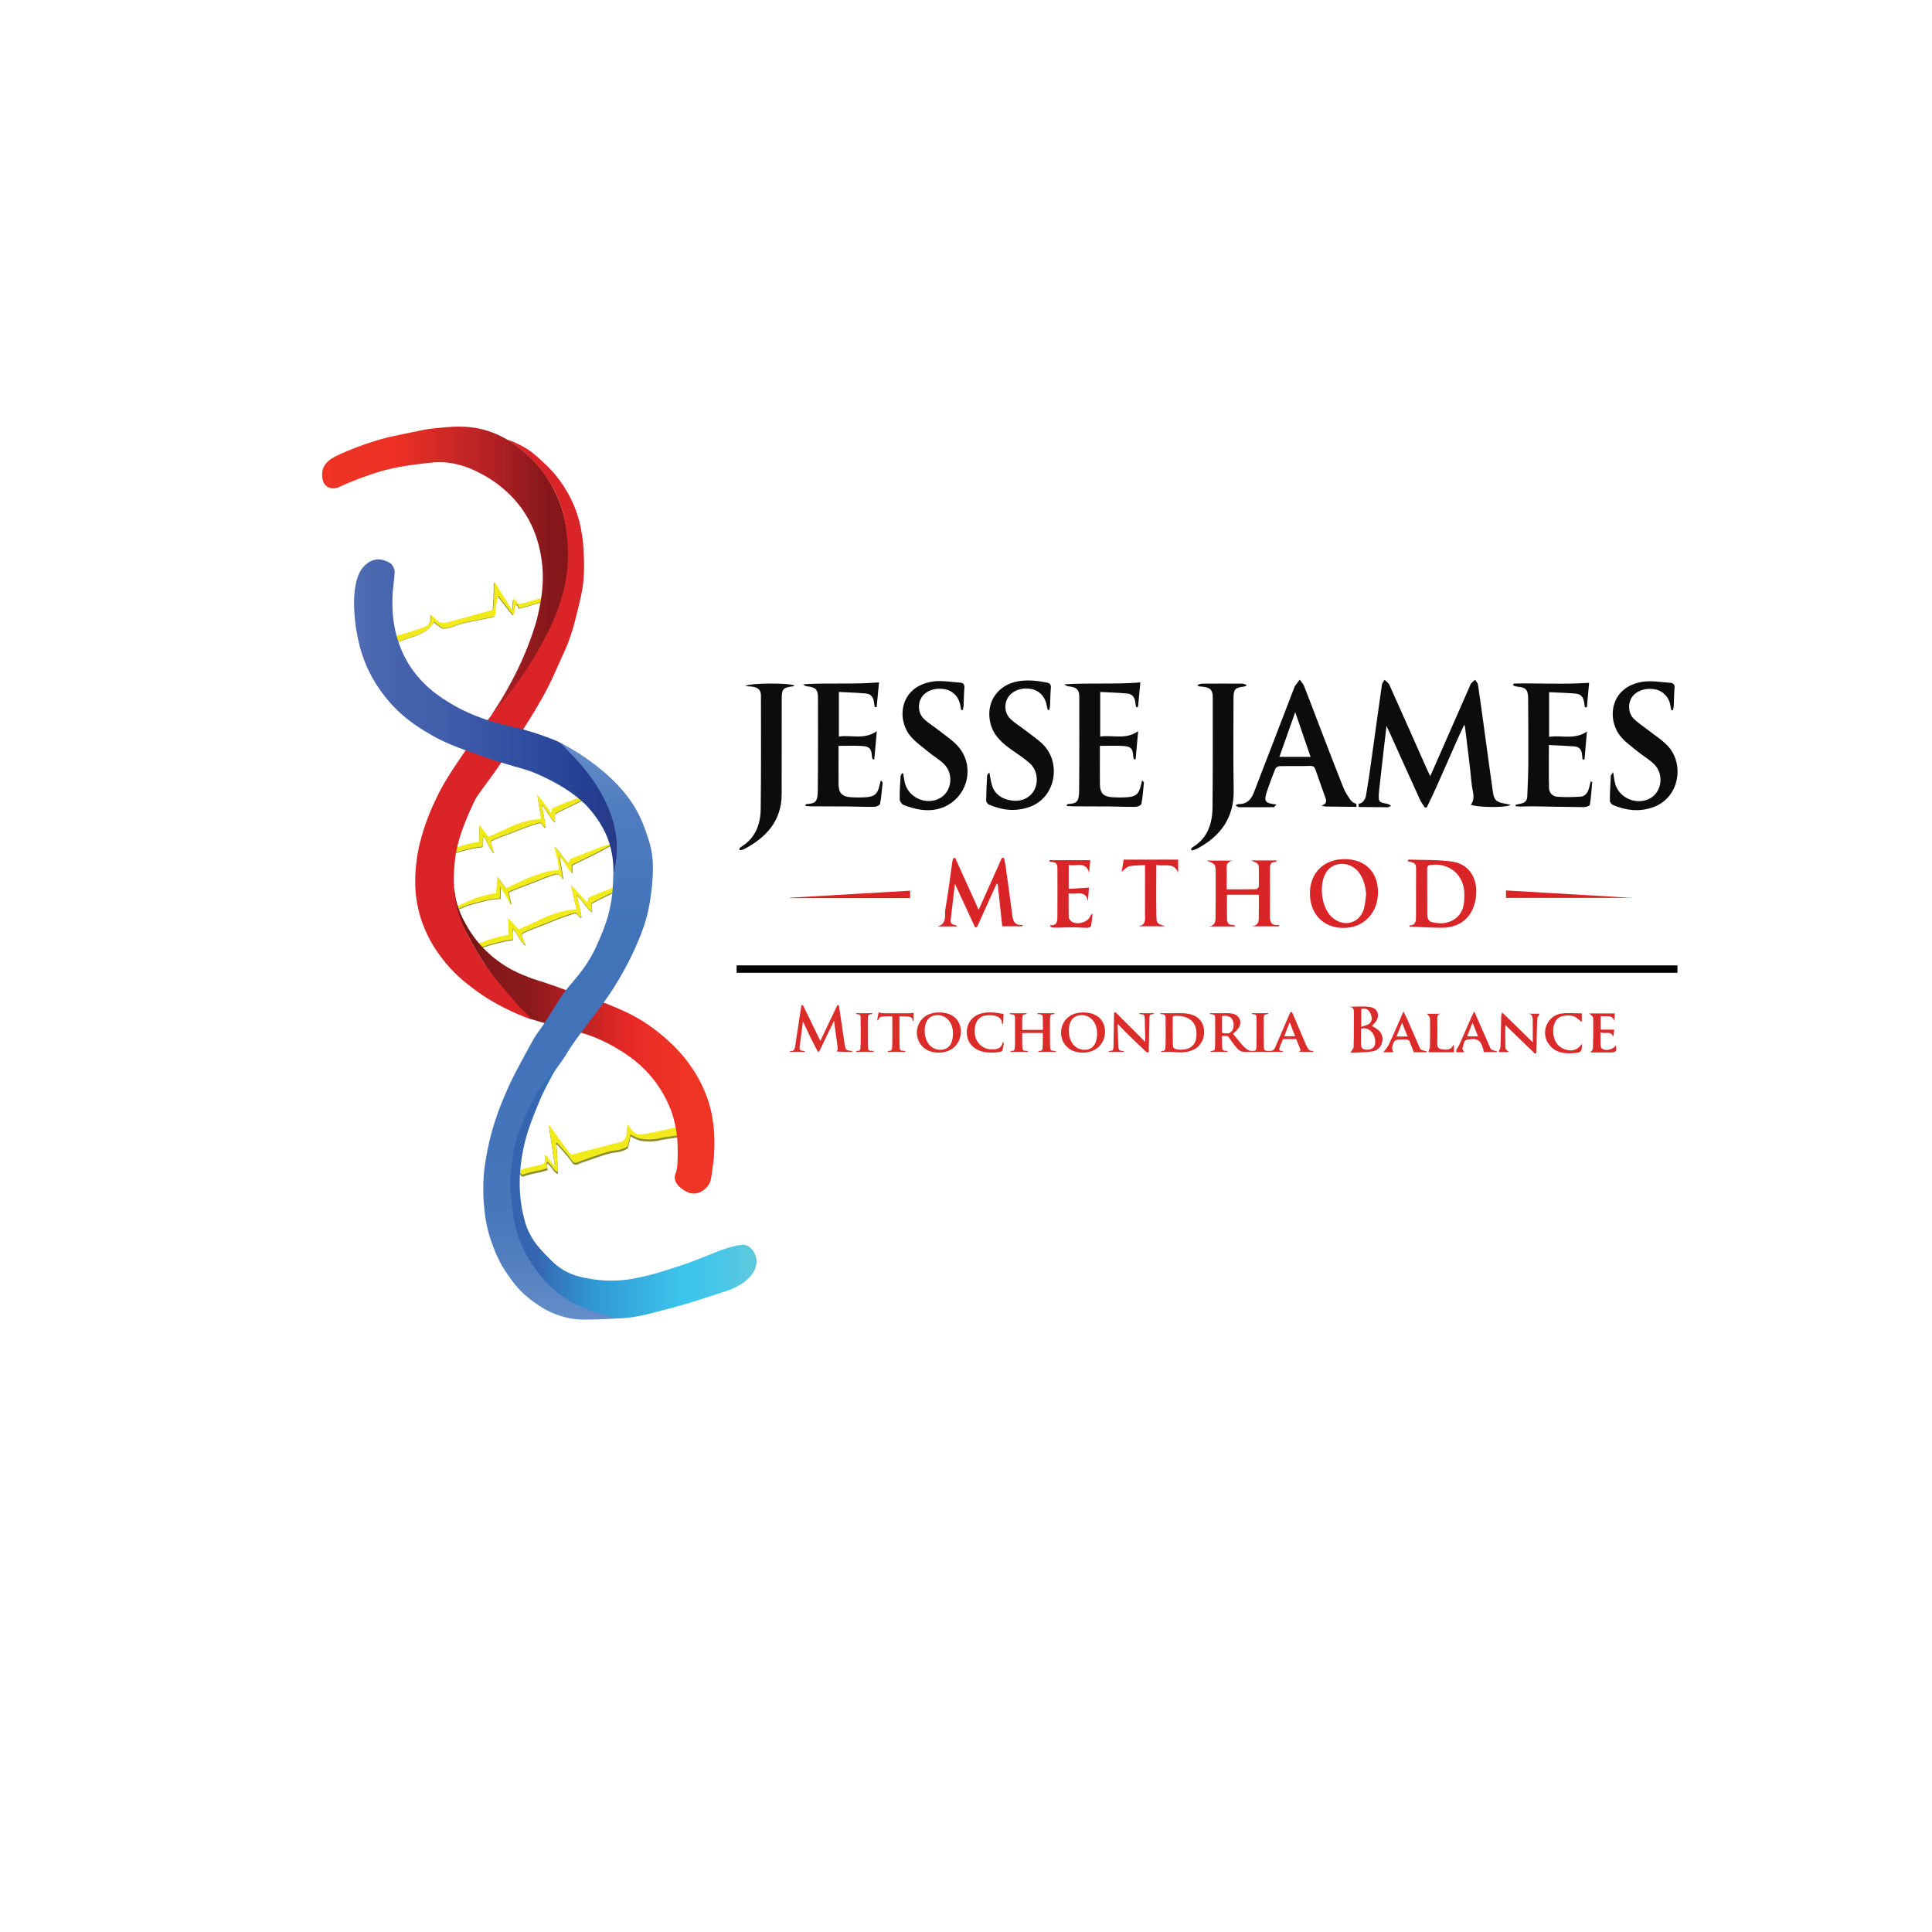 <?xml version="1.0" encoding="utf-8"?>
<!-- Generator: Adobe Illustrator 24.3.0, SVG Export Plug-In . SVG Version: 6.00 Build 0)  -->
<svg version="1.1" id="mitochondria-balance-logo-1"
	 xmlns="http://www.w3.org/2000/svg" xmlns:xlink="http://www.w3.org/1999/xlink" x="0px" y="0px" viewBox="0 0 864 864"
	 style="enable-background:new 0 0 864 864;" xml:space="preserve">
<style type="text/css">
	.st0{fill:url(#ekg-top-back_1_);}
	.st1{fill:url(#ekg-top-front_1_);}
	.st2{fill:url(#ekg-middle-back-3_1_);}
	.st3{fill:url(#ekg-middle-front-3_1_);}
	.st4{fill:url(#ekg-middle-back-2_1_);}
	.st5{fill:url(#ekg-middle-front-2_1_);}
	.st6{fill:url(#ekg-middle-back-1_1_);}
	.st7{fill:url(#ekg-middle-front-1_1_);}
	.st8{fill:url(#ekg-bottom-back_1_);}
	.st9{fill:url(#ekg-bottom-front_1_);}
	.st10{fill:url(#dna-red-top_1_);}
	.st11{fill:url(#dna-red-bottom_1_);}
	.st12{fill:url(#dna-red-middle_1_);}
	.st13{fill:url(#blue-dna-top_1_);}
	.st14{fill:url(#blue-dna-middle_1_);}
	.st15{fill:url(#blue-dna-bottom_1_);}
	.st16{fill:#0C0C0C;}
	.st17{fill:#DA2528;}
	.st18{fill:#DA2C29;}
	.st19{fill:#DA2A2A;}
	.st20{fill:#010101;}
</style>
<g id="mitochondria-balance-logo-1-parts">
	<g id="dna-strands">
		<g id="ekg-top">
			<linearGradient id="ekg-top-back_1_" gradientUnits="userSpaceOnUse" x1="174.232" y1="274.237" x2="243.033" y2="274.237">
				<stop  offset="0" style="stop-color:#959636"/>
				<stop  offset="0.025" style="stop-color:#949536"/>
				<stop  offset="0.497" style="stop-color:#878935"/>
				<stop  offset="1" style="stop-color:#838534"/>
			</linearGradient>
			<path id="ekg-top-back" class="st0" d="M174.23,285.55c2.55-0.84,4.64-1.46,6.06-1.87c0.61-0.18,3.45-0.99,6.84-2.13
				c3.09-1.04,4.01-1.47,4.65-2.45c0.9-1.39,0.71-3.05,0.52-4c0.85,0.61,1.57,1.23,2.19,1.81c0.76,0.71,1.01,1.03,1.55,1.35
				c0.61,0.36,1.5,0.67,2.84,0.58c3.31-0.9,7.53-2.06,10.84-2.97c2.53-0.69,6.63-1.82,9.16-2.52c0.25,0.01,0.64-0.01,0.97-0.26
				c0.46-0.35,0.55-0.96,0.58-1.29c0.12-1.16,0.31-5.51,0.45-11.42c0.94,1.52,1.89,3.05,2.84,4.58c1.61,2.59,3.23,5.17,4.84,7.74
				c0.01,0.03,0.06,0.13,0.17,0.18c0.12,0.06,0.27,0.05,0.39-0.04c0.03-1.26,0.08-2.31,0.12-3.12c0.05-0.84,0.09-1.44,0.35-1.51
				c0.27-0.08,0.69,0.44,1.04,0.88c0.41,0.51,0.53,0.84,0.97,1.04c0.18,0.08,0.35,0.11,0.53,0.12c1.3,0.08,3.45-0.76,4.91-1.21
				c0.32-0.1,0.04,0,1.62-0.44c3.06-0.83,3.89-1.13,4.23-0.75c0.15,0.17,0.28,0.54-0.12,1.52c-1.92,0.36-3.43,0.77-4.45,1.09
				c-1.55,0.48-3.05,1.05-5.52,1.6c-0.39,0.09-0.71,0.15-0.92,0.19c-0.05-0.23-0.31-1.49-1.19-1.77c-0.07-0.02-0.15-0.04-0.24-0.05
				c-0.28,0.76-0.37,1.39-0.41,1.81c-0.06,0.74,0.02,1.29-0.24,2.1c-0.11,0.33-0.23,0.59-0.31,0.75c-0.16-0.03-0.32-0.06-0.48-0.1
				c-1.32-1.7-2.25-2.89-2.9-3.73c-2.76-3.54-2.85-3.63-2.9-3.8c-0.02-0.07-0.1-0.35-0.34-0.46c-0.18-0.09-0.38-0.04-0.51,0
				c-0.17,0.92-0.3,1.69-0.39,2.25c-0.38,2.37-0.57,3.56-0.58,4.14c-0.02,1.18,0.12,1.65-0.27,2.15c-0.51,0.68-1.47,0.74-1.84,0.77
				c-0.55,0.05-3.41,0.64-9.12,1.81c-2.15,0.44-4.68,0.97-6.97,1.91c-0.55,0.23-2.22,0.95-4.52,1.09c-0.37,0.02-0.67,0.03-0.87,0.02
				c-0.56-0.35-1.13-0.74-1.72-1.16c-0.77-0.55-1.48-1.11-2.13-1.65c-0.13,0.2-0.32,0.48-0.56,0.8c-0.41,0.56-0.9,1.18-1.26,1.57
				c-0.74,0.81-1.49,1.28-2.44,1.86c-0.63,0.39-1.62,0.94-3.19,1.6c-1.77,0.73-1.86,0.59-4.48,1.52c-2.4,0.86-3.61,1.29-4.02,1.48
				c-1.41,0.63-2.03,1.05-2.66,0.77C174.48,287.63,174.29,286.27,174.23,285.55z"/>
			<linearGradient id="ekg-top-front_1_" gradientUnits="userSpaceOnUse" x1="174.458" y1="273.979" x2="243.259" y2="273.979">
				<stop  offset="0" style="stop-color:#F2EA1A"/>
				<stop  offset="1" style="stop-color:#F1EA19"/>
			</linearGradient>
			<path id="ekg-top-front" class="st1" d="M174.46,285.29c2.55-0.84,4.64-1.46,6.06-1.87c0.61-0.18,3.45-0.99,6.84-2.13
				c3.09-1.04,4.01-1.47,4.65-2.45c0.9-1.39,0.71-3.05,0.52-4c0.85,0.61,1.57,1.23,2.19,1.81c0.76,0.71,1.01,1.03,1.55,1.35
				c0.61,0.36,1.5,0.67,2.84,0.58c3.31-0.9,7.53-2.06,10.84-2.97c2.53-0.69,6.63-1.82,9.16-2.52c0.25,0.01,0.64-0.01,0.97-0.26
				c0.46-0.35,0.55-0.96,0.58-1.29c0.12-1.16,0.31-5.51,0.45-11.42c0.94,1.52,1.89,3.05,2.84,4.58c1.61,2.59,3.23,5.17,4.84,7.74
				c0.01,0.03,0.06,0.13,0.17,0.18c0.12,0.06,0.27,0.05,0.39-0.04c0.03-1.26,0.08-2.31,0.12-3.12c0.05-0.84,0.09-1.44,0.35-1.51
				c0.27-0.08,0.69,0.44,1.04,0.88c0.41,0.51,0.53,0.84,0.97,1.04c0.18,0.08,0.35,0.11,0.53,0.12c1.3,0.08,3.45-0.76,4.91-1.21
				c0.32-0.1,0.04,0,1.62-0.44c3.06-0.83,3.89-1.13,4.23-0.75c0.15,0.17,0.28,0.54-0.12,1.52c-1.92,0.36-3.43,0.77-4.45,1.09
				c-1.55,0.48-3.05,1.05-5.52,1.6c-0.39,0.09-0.71,0.15-0.92,0.19c-0.05-0.23-0.31-1.49-1.19-1.77c-0.07-0.02-0.15-0.04-0.24-0.05
				c-0.28,0.76-0.37,1.39-0.41,1.81c-0.06,0.74,0.02,1.29-0.24,2.1c-0.11,0.33-0.23,0.59-0.31,0.75c-0.16-0.03-0.32-0.06-0.48-0.1
				c-1.32-1.7-2.25-2.89-2.9-3.73c-2.76-3.54-2.85-3.63-2.9-3.8c-0.02-0.07-0.1-0.35-0.34-0.46c-0.18-0.09-0.38-0.04-0.51,0
				c-0.17,0.92-0.3,1.69-0.39,2.25c-0.38,2.37-0.57,3.56-0.58,4.14c-0.02,1.18,0.12,1.65-0.27,2.15c-0.51,0.68-1.47,0.74-1.84,0.77
				c-0.55,0.05-3.41,0.64-9.12,1.81c-2.15,0.44-4.68,0.97-6.97,1.91c-0.55,0.23-2.22,0.95-4.52,1.09c-0.37,0.02-0.67,0.03-0.87,0.02
				c-0.56-0.35-1.13-0.74-1.72-1.16c-0.77-0.55-1.48-1.11-2.13-1.65c-0.13,0.2-0.32,0.48-0.56,0.8c-0.41,0.56-0.9,1.18-1.26,1.57
				c-0.74,0.81-1.49,1.28-2.44,1.86c-0.63,0.39-1.62,0.94-3.19,1.6c-1.77,0.73-1.86,0.59-4.48,1.52c-2.4,0.86-3.61,1.29-4.02,1.48
				c-1.41,0.63-2.03,1.05-2.66,0.77C174.71,287.37,174.51,286.01,174.46,285.29z"/>
		</g>
		<g id="ekg-middle">
			
				<linearGradient id="ekg-middle-back-3_1_" gradientUnits="userSpaceOnUse" x1="275.087" y1="389.166" x2="217.537" y2="428.092" gradientTransform="matrix(0.999 -0.043 0.043 0.999 -17.228 11.548)">
				<stop  offset="0" style="stop-color:#828635"/>
				<stop  offset="0.033" style="stop-color:#828635"/>
				<stop  offset="1" style="stop-color:#828635"/>
			</linearGradient>
			<path id="ekg-middle-back-3" class="st2" d="M215.69,421.79c1.99-0.84,4.36-1.68,7.07-2.37c1.72-0.44,3.34-0.75,4.83-0.98
				c-0.08-2.49-0.17-4.99-0.25-7.48c0.84,0.83,1.69,1.72,2.55,2.67c0.73,0.8,1.4,1.59,2.04,2.37c1.44-0.6,3.71-1.57,6.47-2.86
				c3.73-1.73,4.46-2.22,6.96-3.2c3.87-1.52,6.64-2.11,7.29-2.25c2.11-0.44,3.93-0.64,5.27-0.74c-0.82-3.56-1.64-7.12-2.46-10.68
				c1.32,1.26,2.36,2.33,3.07,3.1c1.95,2.08,3.99,4.48,3.99,4.48c0.14-0.11,0.47-0.42,0.61-0.93c0.13-0.48,0.01-0.87-0.04-1.03
				c1.28-0.58,2.59-1.15,3.94-1.72c4.28-1.8,8.43-3.31,12.42-4.6c0.01,0.41,0.01,0.82,0.02,1.23c-2.39,1.2-4.33,2.15-5.69,2.81
				c-1.15,0.56-2.3,1.12-3.45,1.67c-1.61,0.77-2.61,1.25-4,1.99c-0.73,0.39-1.33,0.72-1.73,0.95c0.05,1.28,0.09,2.56,0.14,3.84
				c-0.23-0.18-0.6-0.48-1.03-0.88c-0.49-0.45-1.11-1.08-3.26-3.93c-0.46-0.61-0.93-1.23-1.7-2.01c-0.33-0.33-0.62-0.59-0.81-0.76
				c0.35,1.66,0.67,2.99,0.89,3.88c0.34,1.37,0.63,2.36,0.92,3.91c0.16,0.86,0.27,1.57,0.33,2.02c-0.05,0.08-0.13,0.18-0.26,0.2
				c-0.21,0.05-0.43-0.13-0.69-0.38c-0.75-0.73-0.79-1.08-1.27-1.35c-0.16-0.09-0.43-0.2-0.84-0.23c-0.72,0.22-1.76,0.54-3,0.95
				c-1.59,0.53-3.02,1.06-6.06,2.25c-5.38,2.11-4.66,1.94-7.35,2.93c-1.21,0.45-2.57,0.93-4.52,1.77c-1.14,0.49-2.07,0.93-2.69,1.23
				c0.14,1.14,0.4,2,0.62,2.59c0.18,0.49,0.57,1.42,0.87,2.14c0.1,0.24,0.18,0.44,0.24,0.57c-0.27-0.17-0.53-0.33-0.8-0.5
				c-0.73-0.85-1.26-1.58-1.59-2.06c-0.74-1.07-1.02-1.66-1.93-3.07c-0.52-0.8-0.96-1.43-1.23-1.81c-0.26,0.91-0.33,1.64-0.34,2.15
				c-0.01,0.39,0.02,1.13,0.09,2.61c0,0.1,0.01,0.19,0.01,0.24c-0.58,0.07-1.4,0.18-2.38,0.34c-1.87,0.32-3.25,0.67-4.82,1.08
				c-2.23,0.58-3.35,0.87-4.01,1.14c-0.96,0.4-2.04,0.56-3,0.98c-0.3,0.13-0.61,0.27-0.85,0.16c-0.51-0.24-0.63-1.52,0.12-2.11
				C214.87,421.71,215.52,421.77,215.69,421.79z"/>
			
				<linearGradient id="ekg-middle-front-3_1_" gradientUnits="userSpaceOnUse" x1="275.006" y1="388.807" x2="217.456" y2="427.734" gradientTransform="matrix(0.999 -0.043 0.043 0.999 -17.228 11.548)">
				<stop  offset="0" style="stop-color:#F2EA1A"/>
				<stop  offset="1" style="stop-color:#F1EA19"/>
			</linearGradient>
			<path id="ekg-middle-front-3" class="st3" d="M215.59,421.43c1.99-0.84,4.36-1.68,7.07-2.37c1.72-0.44,3.34-0.75,4.83-0.98
				c-0.08-2.49-0.17-4.99-0.25-7.48c0.84,0.83,1.69,1.72,2.55,2.67c0.73,0.8,1.4,1.59,2.04,2.37c1.44-0.6,3.71-1.57,6.47-2.86
				c3.73-1.73,4.46-2.22,6.96-3.2c3.87-1.52,6.64-2.11,7.29-2.25c2.11-0.44,3.93-0.64,5.27-0.74c-0.82-3.56-1.64-7.12-2.46-10.68
				c1.32,1.26,2.36,2.33,3.07,3.1c1.95,2.08,3.99,4.48,3.99,4.48c0.14-0.11,0.47-0.42,0.61-0.93c0.13-0.48,0.01-0.87-0.04-1.03
				c1.28-0.58,2.59-1.15,3.94-1.72c4.28-1.8,8.43-3.31,12.42-4.6c0.01,0.41,0.01,0.82,0.02,1.23c-2.39,1.2-4.33,2.15-5.69,2.81
				c-1.15,0.56-2.3,1.12-3.45,1.67c-1.61,0.77-2.61,1.25-4,1.99c-0.73,0.39-1.33,0.72-1.73,0.95c0.05,1.28,0.09,2.56,0.14,3.84
				c-0.23-0.18-0.6-0.48-1.03-0.88c-0.49-0.45-1.11-1.08-3.26-3.93c-0.46-0.61-0.93-1.23-1.7-2.01c-0.33-0.33-0.62-0.59-0.81-0.76
				c0.35,1.66,0.67,2.99,0.89,3.88c0.34,1.37,0.63,2.36,0.92,3.91c0.16,0.86,0.27,1.57,0.33,2.02c-0.05,0.08-0.13,0.18-0.26,0.2
				c-0.21,0.05-0.43-0.13-0.69-0.38c-0.75-0.73-0.79-1.08-1.27-1.35c-0.16-0.09-0.43-0.2-0.84-0.23c-0.72,0.22-1.76,0.54-3,0.95
				c-1.59,0.53-3.02,1.06-6.06,2.25c-5.38,2.11-4.66,1.94-7.35,2.93c-1.21,0.45-2.57,0.93-4.52,1.77c-1.14,0.49-2.07,0.93-2.69,1.23
				c0.14,1.14,0.4,2,0.62,2.59c0.18,0.49,0.57,1.42,0.87,2.14c0.1,0.24,0.18,0.44,0.24,0.57c-0.27-0.17-0.53-0.33-0.8-0.5
				c-0.73-0.85-1.26-1.58-1.59-2.06c-0.74-1.07-1.02-1.66-1.93-3.07c-0.52-0.8-0.96-1.43-1.23-1.81c-0.26,0.91-0.33,1.64-0.34,2.15
				c-0.01,0.39,0.02,1.13,0.09,2.61c0,0.1,0.01,0.19,0.01,0.24c-0.58,0.07-1.4,0.18-2.38,0.34c-1.87,0.32-3.25,0.67-4.82,1.08
				c-2.23,0.58-3.35,0.87-4.01,1.14c-0.96,0.4-2.04,0.56-3,0.98c-0.3,0.13-0.61,0.27-0.85,0.16c-0.51-0.24-0.63-1.52,0.12-2.11
				C214.77,421.35,215.43,421.41,215.59,421.43z"/>
			
				<linearGradient id="ekg-middle-back-2_1_" gradientUnits="userSpaceOnUse" x1="269.054" y1="371.373" x2="207.454" y2="413.039">
				<stop  offset="0" style="stop-color:#828635"/>
				<stop  offset="0.033" style="stop-color:#828635"/>
				<stop  offset="1" style="stop-color:#828635"/>
			</linearGradient>
			<path id="ekg-middle-back-2" class="st4" d="M203.97,405.84c0.51-0.23,1.24-0.57,2.13-0.97c1.03-0.46,2.83-1.27,4.19-1.84
				c1.67-0.7,3.79-1.58,6.52-2.29c1.32-0.35,3.16-0.75,5.42-1c0.08-1.17,0.15-2.34,0.23-3.52c0.08-1.3,0.15-2.59,0.23-3.87
				c0.41,0.6,0.76,1.09,1,1.42c0.76,1.05,1.16,1.53,1.97,2.65c0.34,0.46,0.6,0.85,0.77,1.1c0.46-0.2,1.14-0.5,1.97-0.87
				c2.72-1.23,3.71-1.79,5.26-2.52c2.25-1.05,3.98-1.65,6.48-2.52c1.76-0.61,3.47-1.25,5.35-1.68c0.89-0.2,1.77-0.36,2.74-0.45
				c0.79-0.08,1.46-0.1,1.97-0.1c-0.02-0.59-0.06-1.2-0.13-1.84c-0.2-1.89-0.57-3.57-1-5.03c-0.31-1.27-0.62-2.54-0.94-3.81
				c0.48,0.49,1.21,1.28,2.03,2.32c0.73,0.93,0.69,0.99,1.68,2.26c0.27,0.35,1.04,1.32,2.1,2.55c0.28,0.33,0.53,0.6,0.71,0.81
				c-0.01-0.28,0.02-0.79,0.29-1.35c0.33-0.69,0.83-1.07,1.06-1.23c1.01-0.34,2.54-0.87,4.39-1.58c2.87-1.11,4.11-1.73,6.35-2.61
				c1.52-0.6,3.75-1.42,6.55-2.23c-0.11,0.24-0.22,0.47-0.32,0.71c-1.95,1.13-3.56,2-4.65,2.58c-1.61,0.85-2.84,1.46-7.94,3.94
				c-1.43,0.69-2.99,1.45-4.39,2.13c0,1.19,0,2.39,0,3.58c-1.2-1.24-1.98-2.37-2.48-3.19c-0.56-0.93-1.02-1.89-2.06-3.1
				c-0.44-0.51-0.85-0.9-1.13-1.16c0.25,1.54,0.46,2.8,0.61,3.68c0.25,1.46,0.39,2.16,0.58,3.39c0.19,1.23,0.33,2.24,0.42,2.9
				c-0.17-0.04-0.34-0.09-0.52-0.13c-0.09-0.25-0.39-1.04-1.23-1.55c-0.53-0.33-1.04-0.4-1.32-0.42c-0.6,0.18-1.52,0.46-2.65,0.84
				c-3.1,1.03-4.13,1.56-8.48,3.26c-3.18,1.24-3.67,1.36-6.71,2.58c-1.47,0.59-2.66,1.09-3.45,1.42c0.38,1.75,0.75,3.51,1.13,5.26
				c-0.16-0.06-0.32-0.13-0.48-0.19c-0.6-1.39-1.18-2.46-1.61-3.19c-0.53-0.89-1.11-1.76-2.19-3.61c-0.15-0.26-0.27-0.47-0.35-0.61
				c-0.09,1-0.16,2.04-0.19,3.13c-0.03,0.74-0.04,1.46-0.03,2.16c-0.7,0.01-1.73,0.06-2.97,0.19c-2.31,0.26-3.93,0.68-6.9,1.48
				c-3.16,0.85-4.74,1.28-6.19,1.87c-2.3,0.94-4.01,1.95-4.32,1.55C203.28,406.9,203.62,406.33,203.97,405.84z"/>
			
				<linearGradient id="ekg-middle-front-2_1_" gradientUnits="userSpaceOnUse" x1="268.732" y1="371.115" x2="207.132" y2="412.781">
				<stop  offset="0" style="stop-color:#F2EA1A"/>
				<stop  offset="1" style="stop-color:#F1EA19"/>
			</linearGradient>
			<path id="ekg-middle-front-2" class="st5" d="M203.65,405.58c0.51-0.23,1.24-0.57,2.13-0.97c1.03-0.46,2.83-1.27,4.19-1.84
				c1.67-0.7,3.79-1.58,6.52-2.29c1.32-0.35,3.16-0.75,5.42-1c0.08-1.17,0.15-2.34,0.23-3.52c0.08-1.3,0.15-2.59,0.23-3.87
				c0.41,0.6,0.76,1.09,1,1.42c0.76,1.05,1.16,1.53,1.97,2.65c0.34,0.46,0.6,0.85,0.77,1.1c0.46-0.2,1.14-0.5,1.97-0.87
				c2.72-1.23,3.71-1.79,5.26-2.52c2.25-1.05,3.98-1.65,6.48-2.52c1.76-0.61,3.47-1.25,5.35-1.68c0.89-0.2,1.77-0.36,2.74-0.45
				c0.79-0.08,1.46-0.1,1.97-0.1c-0.02-0.59-0.06-1.2-0.13-1.84c-0.2-1.89-0.57-3.57-1-5.03c-0.31-1.27-0.62-2.54-0.94-3.81
				c0.48,0.49,1.21,1.28,2.03,2.32c0.73,0.93,0.69,0.99,1.68,2.26c0.27,0.35,1.04,1.32,2.1,2.55c0.28,0.33,0.53,0.6,0.71,0.81
				c-0.01-0.28,0.02-0.79,0.29-1.35c0.33-0.69,0.83-1.07,1.06-1.23c1.01-0.34,2.54-0.87,4.39-1.58c2.87-1.11,4.11-1.73,6.35-2.61
				c1.52-0.6,3.75-1.42,6.55-2.23c-0.11,0.24-0.22,0.47-0.32,0.71c-1.95,1.13-3.56,2-4.65,2.58c-1.61,0.85-2.84,1.46-7.94,3.94
				c-1.43,0.69-2.99,1.45-4.39,2.13c0,1.19,0,2.39,0,3.58c-1.2-1.24-1.98-2.37-2.48-3.19c-0.56-0.93-1.02-1.89-2.06-3.1
				c-0.44-0.51-0.85-0.9-1.13-1.16c0.25,1.54,0.46,2.8,0.61,3.68c0.25,1.46,0.39,2.16,0.58,3.39c0.19,1.23,0.33,2.24,0.42,2.9
				c-0.17-0.04-0.34-0.09-0.52-0.13c-0.09-0.25-0.39-1.04-1.23-1.55c-0.53-0.33-1.04-0.4-1.32-0.42c-0.6,0.18-1.52,0.46-2.65,0.84
				c-3.1,1.03-4.13,1.56-8.48,3.26c-3.18,1.24-3.67,1.36-6.71,2.58c-1.47,0.59-2.66,1.09-3.45,1.42c0.38,1.75,0.75,3.51,1.13,5.26
				c-0.16-0.06-0.32-0.13-0.48-0.19c-0.6-1.39-1.18-2.46-1.61-3.19c-0.53-0.89-1.11-1.76-2.19-3.61c-0.15-0.26-0.27-0.47-0.35-0.61
				c-0.09,1-0.16,2.04-0.19,3.13c-0.03,0.74-0.04,1.46-0.03,2.16c-0.7,0.01-1.73,0.06-2.97,0.19c-2.31,0.26-3.93,0.68-6.9,1.48
				c-3.16,0.85-4.74,1.28-6.19,1.87c-2.3,0.94-4.01,1.95-4.32,1.55C202.96,406.65,203.3,406.07,203.65,405.58z"/>
			
				<linearGradient id="ekg-middle-back-1_1_" gradientUnits="userSpaceOnUse" x1="258.138" y1="350.506" x2="205.109" y2="386.374">
				<stop  offset="0" style="stop-color:#838634"/>
				<stop  offset="0.033" style="stop-color:#838634"/>
				<stop  offset="1" style="stop-color:#838634"/>
			</linearGradient>
			<path id="ekg-middle-back-1" class="st6" d="M203.55,379.61c1.83-0.75,3.99-1.49,6.45-2.06c1.56-0.36,3.03-0.61,4.39-0.77
				c0.02-2.49,0.04-4.99,0.06-7.48c0.72,0.86,1.46,1.79,2.19,2.77c0.62,0.83,1.2,1.65,1.74,2.45c1.32-0.54,3.4-1.41,5.94-2.58
				c3.42-1.57,4.1-2.03,6.39-2.9c3.55-1.35,6.06-1.83,6.65-1.94c1.92-0.35,3.56-0.47,4.77-0.52c-0.6-3.59-1.2-7.18-1.81-10.77
				c1.14,1.32,2.03,2.43,2.65,3.23c1.68,2.16,3.42,4.65,3.42,4.65c0.13-0.11,0.44-0.4,0.58-0.9c0.14-0.47,0.05-0.87,0-1.03
				c1.17-0.52,2.38-1.04,3.61-1.55c3.92-1.61,7.72-2.95,11.35-4.06c-0.01,0.41-0.02,0.82-0.03,1.23c-2.19,1.1-3.98,1.96-5.23,2.56
				c-1.06,0.51-2.11,1.02-3.17,1.52c-1.48,0.71-2.39,1.14-3.68,1.81c-0.67,0.36-1.22,0.66-1.6,0.87c-0.01,1.28-0.02,2.56-0.02,3.85
				c-0.2-0.19-0.52-0.5-0.9-0.92c-0.42-0.47-0.95-1.13-2.78-4.06c-0.39-0.63-0.79-1.27-1.45-2.08c-0.29-0.35-0.53-0.62-0.7-0.8
				c0.25,1.67,0.48,3.01,0.65,3.92c0.26,1.38,0.47,2.38,0.68,3.94c0.11,0.87,0.18,1.58,0.22,2.03c-0.05,0.08-0.13,0.17-0.24,0.19
				c-0.19,0.04-0.38-0.15-0.6-0.41c-0.64-0.76-0.67-1.11-1.09-1.4c-0.14-0.1-0.38-0.22-0.75-0.27c-0.66,0.19-1.6,0.46-2.73,0.82
				c-1.45,0.46-2.76,0.93-5.54,1.98c-4.92,1.87-4.27,1.74-6.73,2.61c-1.11,0.39-2.35,0.82-4.14,1.57c-1.05,0.44-1.9,0.84-2.47,1.11
				c0.09,1.14,0.28,2.01,0.46,2.61c0.14,0.5,0.46,1.44,0.7,2.18c0.08,0.24,0.15,0.44,0.19,0.58c-0.23-0.18-0.47-0.35-0.7-0.53
				c-0.62-0.88-1.07-1.63-1.35-2.13c-0.63-1.1-0.86-1.7-1.62-3.15c-0.43-0.82-0.81-1.47-1.04-1.86c-0.27,0.9-0.36,1.62-0.39,2.13
				c-0.02,0.39-0.02,1.13-0.02,2.61c0,0.1,0,0.19,0,0.24c-0.52,0.04-1.27,0.12-2.15,0.24c-1.7,0.24-2.95,0.53-4.38,0.87
				c-2.03,0.48-3.05,0.72-3.65,0.97c-0.88,0.36-1.86,0.47-2.73,0.85c-0.28,0.12-0.56,0.25-0.77,0.12c-0.45-0.26-0.51-1.55,0.19-2.1
				C202.82,379.5,203.41,379.59,203.55,379.61z"/>
			
				<linearGradient id="ekg-middle-front-1_1_" gradientUnits="userSpaceOnUse" x1="258.09" y1="350.199" x2="205.061" y2="386.068">
				<stop  offset="0" style="stop-color:#EFE919"/>
				<stop  offset="1" style="stop-color:#EFE919"/>
			</linearGradient>
			<path id="ekg-middle-front-1" class="st7" d="M203.51,379.31c1.83-0.75,3.99-1.49,6.45-2.06c1.56-0.36,3.03-0.61,4.39-0.77
				c0.02-2.49,0.04-4.99,0.06-7.48c0.72,0.86,1.46,1.79,2.19,2.77c0.62,0.83,1.2,1.65,1.74,2.45c1.32-0.54,3.4-1.41,5.94-2.58
				c3.42-1.57,4.1-2.03,6.39-2.9c3.55-1.35,6.06-1.83,6.65-1.94c1.92-0.35,3.56-0.47,4.77-0.52c-0.6-3.59-1.2-7.18-1.81-10.77
				c1.14,1.32,2.03,2.43,2.65,3.23c1.68,2.16,3.42,4.65,3.42,4.65c0.13-0.11,0.44-0.4,0.58-0.9c0.14-0.47,0.05-0.87,0-1.03
				c1.17-0.52,2.38-1.04,3.61-1.55c3.92-1.61,7.72-2.95,11.35-4.06c-0.01,0.41-0.02,0.82-0.03,1.23c-2.19,1.1-3.98,1.96-5.23,2.56
				c-1.06,0.51-2.11,1.02-3.17,1.52c-1.48,0.71-2.39,1.14-3.68,1.81c-0.67,0.36-1.22,0.66-1.6,0.87c-0.01,1.28-0.02,2.56-0.02,3.85
				c-0.2-0.19-0.52-0.5-0.9-0.92c-0.42-0.47-0.95-1.13-2.78-4.06c-0.39-0.63-0.79-1.27-1.45-2.08c-0.29-0.35-0.53-0.62-0.7-0.8
				c0.25,1.67,0.48,3.01,0.65,3.92c0.26,1.38,0.47,2.38,0.68,3.94c0.11,0.87,0.18,1.58,0.22,2.03c-0.05,0.08-0.13,0.17-0.24,0.19
				c-0.19,0.04-0.38-0.15-0.6-0.41c-0.64-0.76-0.67-1.11-1.09-1.4c-0.14-0.1-0.38-0.22-0.75-0.27c-0.66,0.19-1.6,0.46-2.73,0.82
				c-1.45,0.46-2.76,0.93-5.54,1.98c-4.92,1.87-4.27,1.74-6.73,2.61c-1.11,0.39-2.35,0.82-4.14,1.57c-1.05,0.44-1.9,0.84-2.47,1.11
				c0.09,1.14,0.28,2.01,0.46,2.61c0.14,0.5,0.46,1.44,0.7,2.18c0.08,0.24,0.15,0.44,0.19,0.58c-0.23-0.18-0.47-0.35-0.7-0.53
				c-0.62-0.88-1.07-1.63-1.35-2.13c-0.63-1.1-0.86-1.7-1.62-3.15c-0.43-0.82-0.81-1.47-1.04-1.86c-0.27,0.9-0.36,1.62-0.39,2.13
				c-0.02,0.39-0.02,1.13-0.02,2.61c0,0.1,0,0.19,0,0.24c-0.52,0.04-1.27,0.12-2.15,0.24c-1.7,0.24-2.95,0.53-4.38,0.87
				c-2.03,0.48-3.05,0.72-3.65,0.97c-0.88,0.36-1.86,0.47-2.73,0.85c-0.28,0.12-0.56,0.25-0.77,0.12c-0.45-0.26-0.51-1.55,0.19-2.1
				C202.77,379.19,203.36,379.28,203.51,379.31z"/>
		</g>
		<g id="ekg-bottom">
			
				<linearGradient id="ekg-bottom-back_1_" gradientUnits="userSpaceOnUse" x1="25.587" y1="566.602" x2="117.784" y2="566.602" gradientTransform="matrix(-0.635 0.43 0.56 0.828 -5.603 11.884)">
				<stop  offset="0" style="stop-color:#8B8D35"/>
				<stop  offset="0.033" style="stop-color:#8B8D35"/>
				<stop  offset="1" style="stop-color:#8B8D35"/>
			</linearGradient>
			<path id="ekg-bottom-back" class="st8" d="M304.08,504.76c-2.8,0.54-5.05,1.05-6.57,1.42c-0.65,0.16-3.68,0.89-7.42,1.58
				c-3.42,0.63-4.52,0.68-5.8-0.05c-1.81-1.02-2.9-2.98-3.44-4.14c-0.26,1.17-0.42,2.27-0.51,3.27c-0.12,1.23-0.08,1.73-0.3,2.4
				c-0.25,0.75-0.78,1.61-1.98,2.28c-3.49,0.9-7.96,2.05-11.46,2.95c-2.67,0.69-7.02,1.8-9.69,2.48c-0.2,0.15-0.55,0.36-1.02,0.27
				c-0.65-0.12-1.18-0.75-1.46-1.1c-0.97-1.22-4.4-5.94-8.96-12.42c0.34,2.24,0.68,4.48,1.02,6.72c0.57,3.81,1.14,7.6,1.69,11.38
				c0.01,0.04,0.04,0.18,0,0.3c-0.06,0.14-0.19,0.2-0.36,0.18c-0.97-1.38-1.8-2.52-2.45-3.39c-0.67-0.91-1.16-1.55-1.43-1.48
				c-0.29,0.07-0.25,0.89-0.22,1.58c0.04,0.8,0.18,1.24-0.04,1.71c-0.09,0.19-0.22,0.32-0.36,0.44c-1.05,0.84-3.51,1.15-5.09,1.49
				c-0.35,0.07-0.04,0.02-1.71,0.45c-3.23,0.84-4.16,0.98-4.17,1.61c0,0.27,0.16,0.76,1.25,1.62c1.9-0.71,3.5-1.12,4.61-1.36
				c1.68-0.36,3.38-0.59,5.9-1.4c0.4-0.13,0.72-0.24,0.93-0.31c-0.13-0.28-0.85-1.83-0.32-2.64c0.05-0.07,0.1-0.13,0.17-0.19
				c0.81,0.69,1.36,1.33,1.71,1.78c0.61,0.79,0.96,1.44,1.79,2.2c0.34,0.31,0.64,0.52,0.83,0.65c0.11-0.13,0.23-0.26,0.34-0.39
				c-0.15-2.65-0.25-4.5-0.32-5.81c-0.3-5.52-0.3-5.67-0.38-5.89c-0.03-0.08-0.17-0.44-0.06-0.71c0.09-0.2,0.29-0.27,0.43-0.29
				c0.84,0.93,1.53,1.71,2.02,2.27c2.11,2.42,3.16,3.62,3.6,4.26c0.91,1.3,1.14,1.9,1.84,2.24c0.95,0.45,1.81-0.02,2.15-0.2
				c0.5-0.27,3.38-1.26,9.13-3.24c2.16-0.74,4.71-1.62,7.37-1.89c0.63-0.06,2.6-0.23,4.67-1.4c0.33-0.19,0.59-0.36,0.76-0.47
				c0.21-0.71,0.41-1.47,0.59-2.28c0.24-1.06,0.43-2.08,0.58-3.05c0.26,0.14,0.63,0.34,1.07,0.57c0.77,0.39,1.66,0.79,2.25,1.02
				c1.24,0.47,2.23,0.56,3.48,0.66c0.83,0.07,2.08,0.12,3.92-0.07c2.06-0.2,2.02-0.42,4.96-0.89c2.69-0.43,4.04-0.64,4.53-0.68
				c1.67-0.11,2.52-0.01,2.85-0.67C305.43,507.22,304.57,505.59,304.08,504.76z"/>
			
				<linearGradient id="ekg-bottom-front_1_" gradientUnits="userSpaceOnUse" x1="24.974" y1="565.791" x2="117.17" y2="565.791" gradientTransform="matrix(-0.635 0.43 0.56 0.828 -5.603 11.884)">
				<stop  offset="0" style="stop-color:#F2EA1A"/>
				<stop  offset="1" style="stop-color:#F1EA19"/>
			</linearGradient>
			<path id="ekg-bottom-front" class="st9" d="M304.01,503.83c-2.8,0.54-5.05,1.05-6.57,1.42c-0.65,0.16-3.68,0.89-7.42,1.58
				c-3.42,0.63-4.52,0.68-5.8-0.05c-1.81-1.02-2.9-2.98-3.44-4.14c-0.26,1.17-0.42,2.27-0.51,3.27c-0.12,1.23-0.08,1.73-0.3,2.4
				c-0.25,0.75-0.78,1.61-1.98,2.28c-3.49,0.9-7.96,2.05-11.46,2.95c-2.67,0.69-7.02,1.8-9.69,2.48c-0.2,0.15-0.55,0.36-1.02,0.27
				c-0.65-0.12-1.18-0.75-1.46-1.1c-0.97-1.22-4.4-5.94-8.96-12.42c0.34,2.24,0.68,4.48,1.02,6.72c0.57,3.81,1.14,7.6,1.69,11.38
				c0.01,0.04,0.04,0.18,0,0.3c-0.06,0.14-0.19,0.2-0.36,0.18c-0.97-1.38-1.8-2.52-2.45-3.39c-0.67-0.91-1.16-1.55-1.43-1.48
				c-0.29,0.07-0.25,0.89-0.22,1.58c0.04,0.8,0.18,1.24-0.04,1.71c-0.09,0.19-0.22,0.32-0.36,0.44c-1.05,0.84-3.51,1.15-5.09,1.49
				c-0.35,0.07-0.04,0.02-1.71,0.45c-3.23,0.84-4.16,0.98-4.17,1.61c0,0.27,0.16,0.76,1.25,1.62c1.9-0.71,3.5-1.12,4.61-1.36
				c1.68-0.36,3.38-0.59,5.9-1.4c0.4-0.13,0.72-0.24,0.93-0.31c-0.13-0.28-0.85-1.83-0.32-2.64c0.05-0.07,0.1-0.13,0.17-0.19
				c0.81,0.69,1.36,1.33,1.71,1.78c0.61,0.79,0.96,1.44,1.79,2.2c0.34,0.31,0.64,0.52,0.83,0.65c0.11-0.13,0.23-0.26,0.34-0.39
				c-0.15-2.65-0.25-4.5-0.32-5.81c-0.3-5.52-0.3-5.67-0.38-5.89c-0.03-0.08-0.17-0.44-0.06-0.71c0.09-0.2,0.29-0.27,0.43-0.29
				c0.84,0.93,1.53,1.71,2.02,2.27c2.11,2.42,3.16,3.62,3.6,4.26c0.91,1.3,1.14,1.9,1.84,2.24c0.95,0.45,1.81-0.02,2.15-0.2
				c0.5-0.27,3.38-1.26,9.13-3.24c2.16-0.74,4.71-1.62,7.37-1.89c0.63-0.06,2.6-0.23,4.67-1.4c0.33-0.19,0.59-0.36,0.76-0.47
				c0.21-0.71,0.41-1.47,0.59-2.28c0.24-1.06,0.43-2.08,0.58-3.05c0.26,0.14,0.63,0.34,1.07,0.57c0.77,0.39,1.66,0.79,2.25,1.02
				c1.24,0.47,2.23,0.56,3.48,0.66c0.83,0.07,2.08,0.12,3.92-0.07c2.06-0.2,2.02-0.42,4.96-0.89c2.69-0.43,4.04-0.64,4.53-0.68
				c1.67-0.11,2.52-0.01,2.85-0.67C305.36,506.28,304.51,504.66,304.01,503.83z"/>
		</g>
		<g id="dna-red">
			<linearGradient id="dna-red-top_1_" gradientUnits="userSpaceOnUse" x1="144.046" y1="255.281" x2="254.398" y2="255.281">
				<stop  offset="0" style="stop-color:#EE3424"/>
				<stop  offset="0.291" style="stop-color:#EE3025"/>
				<stop  offset="0.668" style="stop-color:#B72226"/>
				<stop  offset="0.888" style="stop-color:#8A181B"/>
				<stop  offset="1" style="stop-color:#831619"/>
			</linearGradient>
			<path id="dna-red-top" class="st10" d="M148.75,218.42c-1.86-0.07-3.12-1.37-3.23-1.48c-0.79-0.85-1.03-1.76-1.23-2.52
				c-0.51-2.04-0.13-3.88,0.19-4.84c1.15-3.39,4.75-5.14,6.45-5.94c12.53-5.86,23.42-8.26,23.42-8.26c1.93-0.4,3.66-0.79,5.25-1.11
				c6.26-1.25,9.99-2.21,13.26-2.57c8.91-0.97,15.86-1.73,24.13,0.65c8.46,2.43,14.01,6.89,16.77,9.16
				c6.29,5.17,10.72,11.17,13.65,16.81c1.62,3.13,2.9,6.16,3.77,8.85c1.34,4.17,1.85,7.57,2.19,9.44c0.38,2.06,1.48,8.61,0.77,17.1
				c-0.8,9.7-3.52,16.62-6.32,23.61c-4.68,11.67-10.14,19.72-13.61,24.77c-6.54,9.52-13.86,17.97-14.26,17.68
				c-0.2-0.15,1.41-2.38,3.81-6.26c8.35-13.55,12.49-24.89,13.55-27.87c1.41-3.98,2.7-7.62,3.74-12.84
				c1.11-5.52,2.61-13.38,1.03-23.23c-0.63-3.95-2.13-12.69-8.52-21.81c-1.33-1.9-7.08-9.83-17.74-15.55
				c-3.5-1.88-9.38-4.95-17.48-5.48c-2.93-0.19-5.4,0.11-10.32,0.71c-5.59,0.68-13.14,1.61-21.94,4.65
				c-8.82,3.05-11.85,4.56-13.73,5.4C151.99,217.68,150.48,218.48,148.75,218.42z"/>
			
				<linearGradient id="dna-red-bottom_1_" gradientUnits="userSpaceOnUse" x1="202.962" y1="465.407" x2="319.483" y2="465.407">
				<stop  offset="0" style="stop-color:#66140F"/>
				<stop  offset="0.054" style="stop-color:#731714"/>
				<stop  offset="0.13" style="stop-color:#801819"/>
				<stop  offset="0.208" style="stop-color:#89191B"/>
				<stop  offset="0.291" style="stop-color:#8B191C"/>
				<stop  offset="0.668" style="stop-color:#E82927"/>
				<stop  offset="0.883" style="stop-color:#EE3424"/>
				<stop  offset="1" style="stop-color:#EE3424"/>
			</linearGradient>
			<path id="dna-red-bottom" class="st11" d="M301.75,526.71c0.12,3.23,3.84,5.39,4.32,5.68c0.97,0.57,2.47,1.44,4.52,1.35
				c4.06-0.16,6.32-3.86,6.52-4.19c0.64-1.09,0.83-1.99,1.23-4.84c0.63-4.52,0.94-6.78,1.03-8.84c0.15-3.65,0.45-10.71-1.29-18.58
				c-2.78-12.53-9.38-21.01-12.32-24.71c-0.37-0.46-9.25-11.42-23.1-18.65c-5.38-2.81-11.84-5.22-12.19-5.35
				c-4.17-1.55-4.08-1.24-11.16-3.61c-7.29-2.45-7.78-2.91-15.35-5.42c-4.75-1.57-5.2-1.6-7.68-2.58c-2.91-1.15-6.38-2.54-10.45-5.1
				c-4.81-3.03-8.06-6.19-9.61-7.81c-3.83-3.98-6.16-7.72-7.29-9.68c-1.65-2.86-4.45-7.83-5.45-14.42c-0.22-1.43-0.34-2.91-0.42-2.9
				c-0.13,0.01-0.22,4.14,0.77,8.55c0.74,3.25,1.83,5.6,2.65,7.29c5.83,12.05,11.74,20.52,11.74,20.52
				c4.77,6.83,9.03,11.69,11.74,14.77c2.67,3.04,5.04,5.52,6.84,7.35c1.76,0.55,4.47,1.38,7.81,2.32
				c10.05,2.83,13.28,3.14,18.97,5.16c1.94,0.69,6.61,2.45,11.94,5.61c4.32,2.57,11.99,7.24,18.39,16.32
				c4.9,6.96,6.81,13.33,7.35,15.29c1.79,6.42,1.81,11.72,1.81,14.39c-0.01,5.11-0.02,7.67-0.9,10.06
				C301.98,525.12,301.72,525.79,301.75,526.71z"/>
			
				<linearGradient id="dna-red-middle_1_" gradientUnits="userSpaceOnUse" x1="153.136" y1="326.171" x2="153.636" y2="326.171">
				<stop  offset="0" style="stop-color:#DA2428"/>
				<stop  offset="9.681595e-03" style="stop-color:#DA2428"/>
				<stop  offset="0.291" style="stop-color:#DA2428"/>
				<stop  offset="0.535" style="stop-color:#E73F3F"/>
				<stop  offset="0.78" style="stop-color:#DA2428"/>
				<stop  offset="1" style="stop-color:#DA2428"/>
			</linearGradient>
			<path id="dna-red-middle" class="st12" d="M237.14,455.74c-3.34-1.2-7.51-2.9-12.13-5.29c-2.57-1.33-7.38-3.85-12.9-8
				c-3.93-2.95-9.59-7.27-14.97-14.58c-2.17-2.94-6.6-9.08-9.29-18.32c-2.99-10.27-2.18-18.75-1.68-23.48
				c0.68-6.43,2.13-11.26,3.23-14.84c0.43-1.39,2.47-7.96,6.84-16.52c3.01-5.89,5.57-9.69,10.71-17.29
				c2.97-4.39,7.27-10.51,12.9-17.68c5.07-6.45,4.93-5.76,8.52-10.45c7.38-9.67,11.93-17.79,13.55-20.77
				c3.22-5.93,6.08-11.25,8.52-18.97c1.13-3.56,2.77-8.89,3.35-16.13c0.48-5.95,0.03-10.62-0.26-13.42
				c-0.4-3.95-0.77-7.59-2.19-12.26c-2.54-8.32-6.62-13.95-8.52-16.52c-1.07-1.45-2.65-3.45-4.77-5.68
				c-4.02-4.22-8.18-7.04-11.16-8.95c0.84,0.33,2.15,0.71,3.45,1.32c1.28,0.6,3.41,1.6,5.65,3.05c2.33,1.5,3.81,2.87,6.77,5.61
				c1.43,1.32,2.54,2.34,3.94,3.87c0.78,0.85,2.69,2.99,4.77,6.06c3.35,4.93,5.11,9.25,5.68,10.71c1.68,4.31,2.37,7.77,2.77,9.87
				c0.86,4.43,1.02,7.82,1.16,11.1c0.13,3.03,0.29,6.87-0.19,11.74c-0.43,4.37-1.17,7.37-2.65,13.35
				c-1.35,5.47-2.31,9.39-4.32,14.52c-0.6,1.54-1.73,4.06-4,9.1c-2.08,4.63-3.12,6.95-4.19,9.1c-2.3,4.61-4.31,8.04-6,10.9
				c-1.74,2.96-3.06,5.02-5.61,9.03c-6.24,9.79-10.54,15.97-11.42,17.23c-1.89,2.7-2.96,4.24-4.52,6.32
				c-0.58,0.77-1.21,1.61-2.19,2.97c-1.37,1.9-2.15,2.98-2.84,4.06c-0.85,1.35-1.51,2.84-2.84,5.81c-0.9,2.01-1.96,4.4-3.16,7.68
				c-0.56,1.52-1.09,2.96-1.68,4.97c-0.89,3.04-1.35,5.41-1.48,6.13c-0.15,0.78-0.77,4.2-0.97,8.9c-0.08,1.79-0.17,4.14,0.06,7.23
				c0.43,5.73,1.7,10.07,2.32,12c0.94,2.93,1.91,5.03,2.77,6.9c1.39,3.01,2.56,5.03,4.58,8.52c1.75,3.02,3.05,5.25,5.1,8.13
				c1.23,1.74,2.26,3.03,3.23,4.26c1.56,1.98,2.02,2.44,5.35,6.39c3.79,4.48,4.3,5.18,6,6.97c1.57,1.65,3.1,2.91,3.87,3.81
				C236.68,454.64,236.86,455.23,237.14,455.74z"/>
		</g>
		<g id="dna-blue">
			<linearGradient id="blue-dna-top_1_" gradientUnits="userSpaceOnUse" x1="158.34" y1="320.908" x2="276.108" y2="320.908">
				<stop  offset="0" style="stop-color:#516DB4"/>
				<stop  offset="0.057" style="stop-color:#4C68B1"/>
				<stop  offset="0.17" style="stop-color:#4562AD"/>
				<stop  offset="0.291" style="stop-color:#4360AC"/>
				<stop  offset="0.668" style="stop-color:#2E4D9F"/>
				<stop  offset="0.888" style="stop-color:#243F92"/>
				<stop  offset="1" style="stop-color:#293986"/>
			</linearGradient>
			<path id="blue-dna-top" class="st13" d="M176.52,255.45c-0.59-2.78-1.6-3.85-4.97-4.94c-0.26-0.09-1.66-0.52-3.45-0.26
				c-2.26,0.32-3.74,1.54-4.48,2.16c0,0-1.64,1.38-2.71,3.42c-4.76,9.06-1.45,26.65-1.45,26.65c0.78,4.16,1.72,8.96,4.29,14.97
				c1.46,3.41,4.87,10.49,11.52,17.71c5.84,6.33,11.44,9.81,15.68,12.39c7.5,4.57,13.56,6.72,25.35,10.84
				c16.63,5.8,17.32,4.6,26.32,8.81c13.46,6.29,19.02,12.29,20.81,14.32c5.48,6.25,7.77,11.96,8.23,13.16
				c2.7,7.04,2.81,13.3,2.59,16.96c0.94-3.21,1.94-7.93,1.86-13.67c-0.02-1.66-0.21-6.65-2.03-12.87c-2.26-7.72-5.84-12.86-9-17.32
				c-5.14-7.25-8.34-12.28-14.81-15.77c-1.56-0.85-3.27-1.47-6.68-2.71c-8.52-3.11-14.72-4.34-18.39-5.23
				c-2.66-0.64-13.31-3.29-23.03-9.1c-4.79-2.86-14.72-8.79-21-20.81c-5.89-11.26-5.9-22.37-5.61-28.26
				C175.72,262.5,176.31,260.09,176.52,255.45z"/>
			
				<linearGradient id="blue-dna-middle_1_" gradientUnits="userSpaceOnUse" x1="254.027" y1="590.104" x2="254.027" y2="332.267">
				<stop  offset="0" style="stop-color:#658FCA"/>
				<stop  offset="0.021" style="stop-color:#618BC7"/>
				<stop  offset="0.109" style="stop-color:#517EBF"/>
				<stop  offset="0.2" style="stop-color:#4876BB"/>
				<stop  offset="0.296" style="stop-color:#4474B9"/>
				<stop  offset="0.668" style="stop-color:#4173B9"/>
				<stop  offset="0.888" style="stop-color:#507DBF"/>
				<stop  offset="1" style="stop-color:#638EC9"/>
			</linearGradient>
			<path id="blue-dna-middle" class="st14" d="M250.74,332.27c1.53,1.68,2.8,3.01,3.65,3.9c1.59,1.64,1.94,1.93,3.1,3.19
				c1.21,1.33,2.11,2.39,3.1,3.58c1.04,1.25,2.01,2.44,2.52,3.1c3.38,4.32,6.1,9.39,6.1,9.39c1.45,2.7,3.46,6.5,4.94,11.9
				c0.59,2.17,1.65,6.14,1.74,11.42c0.02,1.14,0.04,5.25-1.06,10.45c-0.21,1-0.42,1.82-0.58,2.42c-0.01,0.82-0.03,1.95-0.1,3.29
				c-0.09,1.89-0.23,4.55-0.77,7.94c-0.52,3.21-1.17,5.66-1.45,6.68c-0.67,2.41-1.33,4.19-1.94,5.81c-0.28,0.76-1.02,2.71-2.13,5.23
				c-1.08,2.45-2.09,4.75-3.77,7.65c-1.84,3.16-3.52,5.42-3.97,6c-1.04,1.37-2.15,2.7-3.77,4.65c-1.11,1.33-1.92,2.27-2.13,2.52
				c-3.7,4.33-6.52,9.82-11.32,17.03c-1.57,2.35-2.36,3.14-3.77,5.42c-0.47,0.75-0.89,1.47-3.77,6.77c-1.63,3-2.45,4.5-3.29,6.1
				c-1.67,3.17-2.51,4.75-3.48,6.77c-1.22,2.55-2.05,4.5-2.81,6.29c-1.07,2.53-2.11,4.98-3.29,8.32c-1.84,5.18-2.9,9.32-3.39,11.32
				c-0.17,0.68-0.6,2.48-1.06,4.84c-0.5,2.5-1.25,6.28-1.65,10.84c-0.13,1.51-0.53,6.63,0,13.35c0.43,5.45,1.12,9.35,2.32,13.65
				c0.51,1.81,0.76,2.52,2.18,6.27c1.3,3.42,1.5,3.41,1.79,4.09c1.32,3.08,2.75,5.18,4.45,7.65c1.57,2.27,3.09,4.47,5.61,7.06
				c0.57,0.58,2.97,3.01,6.68,5.61c1.77,1.24,4.12,2.87,7.55,4.35c1.52,0.66,4.68,1.91,8.9,2.61c3,0.5,5.85,0.43,11.42,0.29
				c2.53-0.06,5.8-0.19,9.63-0.44c-0.83-0.34-2.09-0.84-3.63-1.4c-5.55-2.03-7.82-2.15-10.84-3.48c-1.58-0.7-5.03-2.32-9-5.13
				c-1.18-0.84-5.45-3.94-9.97-9.19c-2.11-2.46-5.29-6.21-7.94-11.9c-2.03-4.37-2.76-7.77-4.06-13.84
				c-0.8-3.72-1.62-7.64-1.84-12.97c-0.19-4.63,0.17-8.15,0.39-10.16c0.13-1.19,0.76-6.85,2.9-14.23c0.8-2.77,1.5-5.24,2.9-8.42
				c0.24-0.55,0.86-1.92,3.39-6.58c2.46-4.54,3.7-6.82,4.55-8.13c2.84-4.38,4.12-4.99,7.65-9.87c1.73-2.4,2.13-3.54,4.55-7.06
				c1.43-2.08,2.56-3.59,3.48-4.84c7.99-10.71,9.81-12.82,12.97-17.52c0.97-1.44,2.58-3.9,4.45-7.06
				c5.51-9.33,8.45-16.65,9.39-19.06c1.1-2.84,2.13-5.52,3.1-9.29c1.05-4.13,1.51-7.55,1.84-10.06c0.25-1.94,0.54-4.22,0.68-7.26
				c0.13-3.02,0.27-6.15-0.29-10.06c-0.54-3.82-1.48-6.52-2.61-9.77c-0.91-2.61-2-5.71-4.06-9.48c-2.62-4.78-5.34-7.98-6.97-9.87
				c-3.07-3.57-5.76-5.9-8.13-7.94c-1.14-0.98-4.43-3.75-9.1-6.87C257.89,336.23,254.58,334.22,250.74,332.27z"/>
			
				<linearGradient id="blue-dna-bottom_1_" gradientUnits="userSpaceOnUse" x1="338.331" y1="532.299" x2="228.195" y2="532.299">
				<stop  offset="0.028" style="stop-color:#5CC9DF"/>
				<stop  offset="0.057" style="stop-color:#57C8E2"/>
				<stop  offset="0.173" style="stop-color:#44C6E9"/>
				<stop  offset="0.296" style="stop-color:#3CC5EC"/>
				<stop  offset="0.668" style="stop-color:#3097D3"/>
				<stop  offset="0.888" style="stop-color:#3567B1"/>
				<stop  offset="1" style="stop-color:#3662AE"/>
			</linearGradient>
			<path id="blue-dna-bottom" class="st15" d="M250.86,474.98c-3.49,3.49-6.05,6.77-7.85,9.34c-0.51,0.72-2.23,3.2-4.16,6.68
				c-2.01,3.62-3.22,6.46-4.45,9.39c-1.81,4.29-2.77,6.59-3.68,9.97c-0.89,3.34-1.22,5.82-1.74,9.87c-0.49,3.81-0.83,6.35-0.77,9.87
				c0.03,2.23,0.25,4.13,0.68,7.94c0.47,4.13,0.7,6.19,1.26,8.81c1.07,5.01,2.58,8.68,3,9.68c2.2,5.22,4.74,8.76,6.39,11.03
				c1.73,2.39,3.96,5.42,7.65,8.71c1.03,0.92,4.69,4.1,10.26,6.97c4.56,2.35,8.42,3.47,12.48,4.65c2.85,0.83,5.26,1.38,6.97,1.74
				c0.34-0.02,0.84-0.05,1.45-0.1c7.82-0.59,13.11-2.32,21-4.35c8.52-2.19,16.94-5.03,25.16-7.74c0.7-0.23,3.4-0.92,6.68-3
				c3.49-2.22,4.9-4.24,5.23-4.74c0.77-1.17,1.99-3.03,1.94-5.61c-0.04-1.75-0.64-3.11-1.06-3.87c-0.38-0.67-1.33-2.39-3.19-3.19
				c-1.31-0.57-2.58-0.46-5.03,0.1c-4.36,0.99-7.59,2.3-8.13,2.52c0,0-1.02,0.41-8.52,3.39c-5.13,2.04-9.1,3.3-12.39,4.35
				c-4.52,1.44-7.74,2.47-12.29,3.48c-3.42,0.76-6.04,1.34-9.68,1.65c-6.55,0.55-11.58-0.2-13.26-0.48
				c-4.19-0.7-8.09-1.35-12.48-3.87c-3.57-2.05-5.76-4.36-8.52-7.26c-2.38-2.51-4.72-4.97-6.77-8.9c-1.91-3.66-2.59-6.72-3.29-9.87
				c-0.3-1.34-1.32-6.18-1.35-12.97c-0.01-1.49,0.01-8.15,1.94-16.74c1.45-6.48,3.36-11.23,5.61-16.84c1.14-2.85,2.09-5.2,3.68-8.32
				c2.55-5.01,3.84-7.34,4.5-8.35C249.17,477.22,250.15,475.89,250.86,474.98z"/>
		</g>
	</g>
	<g id="jesse-letters">
		<path id="jesse-letter-j" class="st16" d="M330.6,379.56c0.24-0.26,0.43-0.59,0.72-0.76c6.45-3.88,8.78-10.06,8.87-17.06
			c0.22-16.88,0.12-33.77,0.11-50.65c0-2.57-1.28-3.72-4.18-4.05c-0.8-0.09-1.61-0.13-2.75-0.22c1.63-1.53,20.87-1.46,21.95-0.15
			c-0.37,0.11-0.69,0.26-1.01,0.3c-4.04,0.52-4.7,1.16-4.72,5.28c-0.04,14.33,0.03,28.65-0.03,42.98
			c-0.06,12.05-7.03,19.43-17.05,24.63c-0.49,0.25-1.11,0.23-1.67,0.34C330.75,379.98,330.68,379.77,330.6,379.56z"/>
		<path id="jesse-letter-e-1" class="st16" d="M360.23,359.92c0.17-0.12,0.34-0.34,0.52-0.35c4.06-0.2,4.92-1.17,4.97-6.09
			c0.14-13.9,0.09-27.8,0.08-41.7c0-3.36-1.17-4.48-4.6-4.8c-0.73-0.07-1.43-0.35-2.05-0.95c11.28-0.77,22.51,0.13,33.95-0.87
			c-0.33,3.48-0.69,7.27-1.05,11.06c-0.28,0-0.56,0-0.85-0.01c-0.12-0.67-0.28-1.34-0.34-2.02c-0.19-2.25-1.31-3.84-3.57-4.05
			c-3.98-0.37-7.99-0.48-12.14-0.7c0,6.72,0,13.13,0,19.95c5.51-0.86,11.36,1.58,16.97-2.42c-0.39,4.39-0.76,8.49-1.13,12.59
			c-0.24,0-0.48-0.01-0.73-0.01c-0.11-0.37-0.28-0.74-0.31-1.11c-0.24-3.66-0.94-4.61-4.51-4.84c-3.35-0.22-6.72-0.05-10.43-0.05
			c0,0.96,0,2.16,0,3.37c0,4.61-0.03,9.22,0.01,13.83c0.03,3.82,1.56,5.51,5.36,5.76c2.25,0.15,4.53,0.17,6.78,0.02
			c3.97-0.26,5.26-1.45,6.17-5.25c0.15-0.64,0.32-1.28,0.58-2.32c0.5,0.62,0.82,0.85,0.8,1.04c-0.32,3.18-0.55,6.39-1.14,9.52
			c-0.11,0.6-1.68,1.29-2.59,1.31c-3.73,0.07-7.46-0.14-11.19-0.17c-5.63-0.05-11.27-0.04-16.9-0.07c-0.9-0.01-1.79-0.11-2.68-0.16
			C360.21,360.27,360.22,360.1,360.23,359.92z"/>
		<path id="jesse-letter-s-1" class="st16" d="M403.91,345.89c0.18,1.1,0.38,2.2,0.55,3.31c1.15,7.26,9.62,11.32,16.01,7.67
			c5.07-2.89,6.16-10.55,1.87-15c-2.05-2.13-4.75-3.6-7.04-5.52c-2.95-2.47-6.28-4.7-8.57-7.71c-5.72-7.51-4.23-21.47,10.15-23.82
			c4.07-0.66,8.39,0.21,12.59,0.46c1.39,0.08,1.93,0.91,1.8,2.39c-0.22,2.62-0.22,5.26-0.35,7.89c-0.03,0.66-0.23,1.31-0.35,1.96
			c-0.23,0.01-0.45,0.01-0.68,0.02c-0.14-0.63-0.32-1.25-0.4-1.89c-0.5-3.72-3.2-6.68-6.77-7.4c-4.44-0.9-8.76,0.63-10.67,3.77
			c-1.75,2.88-1.44,7.01,1.16,9.5c2.03,1.95,4.53,3.41,6.74,5.18c2.96,2.36,6.25,4.44,8.68,7.27c6.5,7.57,5,19.09-3.03,24.96
			c-4.1,3-8.88,3.87-13.83,3.17c-2.6-0.37-5.17-1.15-7.63-2.08c-0.82-0.31-1.76-1.64-1.78-2.52c-0.07-3.43,0.18-6.87,0.38-10.3
			c0.03-0.47,0.42-0.92,0.64-1.39C403.55,345.84,403.73,345.86,403.91,345.89z"/>
		<path id="jesse-letter-s-2" class="st16" d="M442.43,345.39c0.47,2.35,0.68,4.16,1.21,5.87c1.28,4.16,5.02,6.62,10.18,6.85
			c3.89,0.17,7.39-1.87,8.91-5.2c1.74-3.82,1.05-8.59-2.13-11.5c-2.41-2.2-5.21-3.98-7.89-5.87c-4.3-3.03-8.23-6.31-9.69-11.71
			c-2.49-9.24,2.81-17.49,12.23-19.15c4.35-0.76,8.59-0.26,12.84,0.55c1.31,0.25,1.99,0.84,1.86,2.37
			c-0.23,2.62-0.22,5.26-0.36,7.89c-0.03,0.67-0.21,1.32-0.32,1.99c-0.22,0.01-0.44,0.03-0.66,0.04c-0.15-0.54-0.37-1.07-0.44-1.63
			c-0.47-3.75-2.93-6.74-6.3-7.61c-4.26-1.1-8.68,0.25-10.87,3.32c-2.06,2.89-1.88,7.21,0.83,9.85c2.02,1.97,4.5,3.44,6.74,5.19
			c2.81,2.2,5.89,4.15,8.3,6.73c7.7,8.23,5.25,23.65-6.84,27.64c-6.24,2.06-12.03,1.3-17.8-1.21c-0.58-0.25-1.23-1.21-1.22-1.83
			c0.04-3.73,0.24-7.45,0.44-11.17C441.46,346.48,441.87,346.16,442.43,345.39z"/>
		<path id="jesse-letter-e-2" class="st16" d="M477.1,359.92c0.17-0.12,0.34-0.34,0.52-0.35c4.06-0.2,4.92-1.17,4.97-6.09
			c0.14-13.9,0.09-27.8,0.08-41.7c0-3.36-1.17-4.48-4.6-4.8c-0.73-0.07-1.43-0.35-2.05-0.95c11.29-0.73,22.51,0.09,33.95-0.84
			c-0.33,3.45-0.69,7.25-1.05,11.04c-0.28,0-0.56,0-0.85-0.01c-0.12-0.67-0.28-1.34-0.34-2.02c-0.19-2.25-1.31-3.84-3.57-4.05
			c-3.98-0.37-7.99-0.48-12.14-0.7c0,6.72,0,13.13,0,19.95c5.51-0.86,11.36,1.58,16.97-2.42c-0.39,4.39-0.76,8.49-1.13,12.58
			c-0.24,0-0.48,0-0.73-0.01c-0.11-0.37-0.28-0.74-0.31-1.11c-0.24-3.66-0.94-4.61-4.51-4.84c-3.35-0.22-6.72-0.05-10.43-0.05
			c0,0.96,0,2.16,0,3.37c0,4.61-0.03,9.22,0.01,13.83c0.03,3.82,1.56,5.51,5.36,5.76c2.25,0.15,4.53,0.17,6.78,0.02
			c3.97-0.26,5.26-1.45,6.17-5.25c0.15-0.64,0.32-1.28,0.58-2.32c0.5,0.62,0.82,0.85,0.8,1.04c-0.32,3.18-0.55,6.39-1.14,9.52
			c-0.11,0.6-1.68,1.29-2.59,1.31c-3.73,0.07-7.46-0.14-11.19-0.17c-5.63-0.05-11.27-0.04-16.9-0.07c-0.9-0.01-1.8-0.11-2.69-0.16
			C477.08,360.27,477.09,360.1,477.1,359.92z"/>
	</g>
	<g id="james-letters">
		<path id="james-letter-j" class="st16" d="M532.63,379.68c0.23-0.26,0.41-0.6,0.69-0.77c6.77-4.09,8.86-10.61,8.93-17.93
			c0.16-16.37,0.1-32.75,0.1-49.12c0-3.34-1.19-4.49-4.61-4.77c-0.58-0.05-1.16-0.09-1.73-0.17c-0.1-0.01-0.16-0.22-0.5-0.68
			c0.8-0.2,1.47-0.5,2.14-0.51c5.92-0.04,11.84-0.04,17.76,0c0.65,0,1.3,0.3,1.95,0.46c-0.02,0.19-0.04,0.37-0.06,0.56
			c-0.38,0.11-0.76,0.26-1.15,0.31c-3.76,0.48-4.51,1.2-4.52,5.02c-0.03,13.74-0.16,27.49,0.08,41.23
			c0.22,12.41-5.87,20.63-16.36,26.23c-0.74,0.39-1.59,0.56-2.4,0.83C532.85,380.14,532.74,379.91,532.63,379.68z"/>
		<path id="james-letter-a" class="st16" d="M606.57,359.43c-1.01-0.17-1.95-0.77-2.62-1.7c-1.22-1.71-2.4-3.51-3.17-5.45
			c-3.59-8.98-7.04-18.02-10.51-27.05c-2.38-6.18-4.69-12.38-7.12-18.53c-0.4-1.01-1.27-1.83-1.93-2.74c-0.7,0.93-1.4,1.87-2.09,2.8
			c-0.09,0.12-0.15,0.25-0.2,0.39c-3.42,8.89-6.82,17.79-10.25,26.68c-2.61,6.79-5.28,13.56-7.85,20.36
			c-1.21,3.2-3.06,5.46-6.83,5.38c-0.37-0.01-0.74,0.28-1.5,0.58c0.71,0.41,1.09,0.83,1.48,0.83c5.19,0.05,10.39,0.05,15.58-0.01
			c0.35,0,0.69-0.63,1.27-1.2c-5.18-0.57-5.73-1.35-4.22-5.92c1.12-3.38,2.37-6.72,3.71-10.02c0.23-0.57,1.21-1.18,1.86-1.2
			c4.61-0.1,9.23,0.02,13.84-0.1c1.42-0.04,1.89,0.57,2.29,1.73c1.32,3.85,2.72,7.68,4.07,11.52c0.57,1.63,1.68,3.38-1.35,4.55
			c1.01,0.21,1.36,0.34,1.71,0.35c4.62,0.06,9.24,0.12,13.86,0.17C606.59,360.38,606.58,359.91,606.57,359.43z M572.15,338.48
			c2.32-6.56,4.59-12.97,7.08-20.02c2.41,7.02,4.61,13.42,6.87,20.02H572.15z"/>
		<path id="james-letter-m" class="st16" d="M672.92,359.36c-3.73-0.63-4.78-1.55-5.31-5.27c-1.38-9.68-2.67-19.38-4-29.07
			c-0.86-6.29-1.71-12.58-2.66-18.86c-0.12-0.76-0.82-1.44-1.25-2.15c-0.61,0.53-1.32,0.99-1.81,1.63
			c-0.43,0.56-0.62,1.31-0.91,1.97c-5.74,13.05-11.48,26.11-17.37,39.52c-0.58-1.23-1.03-2.14-1.44-3.06
			c-5.61-12.63-11.2-25.28-16.87-37.88c-0.39-0.87-1.4-1.46-2.11-2.18c-0.41,0.73-1.08,1.42-1.19,2.19
			c-1.55,10.76-2.99,21.54-4.51,32.31c-0.82,5.85-1.63,11.71-2.66,17.52c-0.21,1.17-1.18,2.66-2.2,3.14
			c-0.34,0.16-0.69,0.24-1.05,0.29c0.01,0.47,0.01,0.95,0.01,1.42c4.34,0.05,8.68,0.09,13.01,0.13c0.49,0,0.98-0.41,1.47-0.63
			c-0.74-0.66-1.35-0.83-1.97-0.95c-3.43-0.64-3.61-0.83-3.49-4.23c0.02-0.66,0.08-1.31,0.16-1.97c0.68-6.02,1.36-12.05,2.05-18.07
			c0.38-3.32,0.78-6.64,1.23-10.53c0.62,1.31,0.99,2.08,1.34,2.85c4.55,10.08,9.08,20.17,13.67,30.23c0.55,1.2,1.41,2.27,2.12,3.4
			c0.28,0.01,0.56,0.01,0.84,0.02c5.95-12.05,10.9-24.57,16.78-37.05c0.21,0.62,0.34,0.87,0.37,1.13c1.03,8.55,2.17,17.1,3,25.67
			c0.29,2.97,1.83,6.1-0.42,8.99c3.15,1.32,16.44,1.41,17.79,0.02C674.59,359.68,673.76,359.5,672.92,359.36z"/>
		<path id="james-letter-e" class="st16" d="M676.93,305.68c11.14-0.23,22.3,0.46,33.74-0.33c-0.31,3.37-0.66,7.15-1.01,10.93
			c-0.29,0.01-0.58,0.01-0.87,0.02c-0.12-0.72-0.26-1.43-0.36-2.15c-0.34-2.45-1.46-3.77-3.91-3.98c-3.85-0.32-7.72-0.42-11.76-0.62
			c0,6.7,0,13.16,0,19.96c5.53-0.87,11.35,1.47,16.92-2.36c-0.37,4.28-0.73,8.39-1.09,12.51c-0.29,0-0.58,0-0.87,0
			c-0.07-0.72-0.16-1.43-0.22-2.15c-0.18-2.06-1.13-3.54-3.3-3.71c-3.77-0.29-7.56-0.41-11.53-0.62c0,6.58-0.09,12.84,0.05,19.11
			c0.05,2.17,1.47,3.87,3.67,4.02c3.46,0.24,6.97,0.18,10.44-0.05c2.11-0.14,3.24-1.78,3.77-3.77c0.27-1,0.53-2.01,0.79-3.01
			c0.41,0.11,0.66,0.15,0.66,0.18c-0.3,3.43-0.51,6.88-1.06,10.28c-0.08,0.49-1.81,1.01-2.78,1.01c-7.54-0.05-15.07-0.24-22.61-0.36
			c-1.83-0.03-3.66,0.09-5.49,0.11c-0.77,0-1.55-0.1-2.33-0.15c-0.03-0.19-0.05-0.39-0.08-0.58c0.69-0.17,1.37-0.39,2.07-0.5
			c1.85-0.32,3.16-1.15,3.23-3.22c0.17-4.82,0.43-9.63,0.46-14.45c0.05-9.8-0.01-19.61-0.07-29.41c-0.02-4-1.02-4.99-4.97-5.33
			c-0.61-0.05-1.21-0.38-1.81-0.57C676.72,306.22,676.82,305.95,676.93,305.68z"/>
		<path id="james-letter-s" class="st16" d="M747.41,317.6c-0.11-0.59-0.26-1.18-0.34-1.77c-0.48-3.75-3.14-6.74-6.68-7.49
			c-4.4-0.93-8.77,0.57-10.72,3.68c-1.73,2.76-1.51,6.91,0.9,9.35c1.83,1.85,4.08,3.27,6.14,4.89c3.14,2.48,6.67,4.61,9.31,7.53
			c7.42,8.2,4.92,23.3-7.03,27.31c-6.15,2.07-11.89,1.31-17.61-1.07c-0.66-0.27-1.44-1.26-1.44-1.92c0.01-3.73,0.22-7.45,0.42-11.17
			c0.02-0.35,0.42-0.67,1.05-1.62c0.28,1.78,0.46,2.93,0.65,4.08c1.18,7.21,9.78,11.21,16.11,7.49c5.01-2.95,6.02-10.64,1.67-15.03
			c-2.23-2.26-5.12-3.84-7.59-5.88c-2.69-2.22-5.67-4.27-7.77-6.98c-5.95-7.69-4.4-21.84,10.11-24.11c4.01-0.63,8.25,0.2,12.38,0.46
			c1.27,0.08,2.05,0.74,1.9,2.31c-0.24,2.69-0.23,5.4-0.37,8.11c-0.03,0.6-0.21,1.2-0.32,1.79
			C747.93,317.58,747.67,317.59,747.41,317.6z"/>
	</g>
	<g id="method-letters">
		<path id="method-letter-m" class="st17" d="M427.16,383.65c3.45,7.64,6.91,15.28,10.5,23.22c3.55-7.95,6.98-15.6,10.4-23.25
			c0.3,0.02,0.61,0.04,0.91,0.05c0.25,1.19,0.56,2.38,0.73,3.58c1.02,7.29,2.07,14.59,2.97,21.9c0.34,2.76,1.1,4.88,4.78,4.46
			c-0.13,0.21-0.25,0.42-0.38,0.63c-3.1,0-6.19,0-8.86,0c-0.7-6.45-1.37-12.67-2.04-18.9c-0.16-0.05-0.31-0.1-0.47-0.15
			c-2.93,6.47-5.86,12.94-8.79,19.41c-0.28,0.04-0.56,0.09-0.84,0.13c-2.93-6.32-5.86-12.65-9.04-19.51
			c-0.67,5.79-1.28,11.02-1.89,16.25c-0.15,1.25,0.4,1.93,1.64,2.11c0.45,0.06,0.88,0.22,1.26,0.73c-2.93,0-5.85,0-8.78,0
			c4.46-1.17,3.02-5.09,3.51-7.8c1.27-7.03,2.1-14.13,3.12-21.2c0.08-0.53,0.3-1.04,0.45-1.56
			C426.62,383.71,426.89,383.68,427.16,383.65z"/>
		<path id="method-letter-e" class="st17" d="M469.65,413.71c2.85,0.38,3.19-1.45,3.21-3.32c0.06-7.46,0.04-14.91,0.02-22.37
			c0-1.53-0.73-2.47-2.39-2.5c-0.39-0.01-0.77-0.19-1.16-0.29c0.01-0.18,0.01-0.36,0.02-0.55c6.02,0,12.04,0,18.24,0
			c-0.16,1.64-0.36,3.62-0.55,5.6c-1.54-5.4-5.88-2.65-9.1-3.52c0,3.63,0,6.96,0,10.75c2.97-0.19,5.92-0.37,9.05-0.57
			c-0.13,1.66-0.29,3.85-0.46,6.04c-1.17-5.43-5.45-2.65-8.64-3.51c0,3.69-0.04,7.11,0.04,10.52c0.01,0.59,0.37,1.3,0.8,1.72
			c2.38,2.35,7.96,0.89,8.99-2.29c0.09-0.27,0.22-0.53,0.85-0.74c-0.2,1.81-0.32,3.64-0.66,5.42c-0.07,0.37-0.97,0.82-1.49,0.82
			c-2.11,0.01-4.23-0.22-6.34-0.22c-2.84-0.01-5.69,0.14-8.53,0.16c-0.59,0-1.19-0.25-1.78-0.38
			C469.73,414.2,469.69,413.95,469.65,413.71z"/>
		<path id="method-letter-t" class="st17" d="M517.11,386.76c0,8.05-0.1,15.64,0.05,23.23c0.06,3.03,0.32,3.02,3.83,4.24
			c-3.96,0-7.93,0-11.89,0c3.59-0.56,2.95-3.32,2.95-5.66c0.03-7.16,0.01-14.32,0.01-21.68c-2.46,0.14-4.82,0.04-7.07,0.51
			c-1.13,0.23-2.06,1.48-3.38,2.51c0.31-1.82,0.61-3.65,0.92-5.48c8.2,0,16.26,0,24.35,0c0,1.87,0,3.85,0,5.84
			C524.89,385.3,520.58,387.7,517.11,386.76z"/>
		<path id="method-letter-h" class="st17" d="M559.48,384.78c3.79,0,7.59,0,11.38,0c0.03,0.11,0.06,0.21,0.09,0.32
			c-0.28,0.14-0.55,0.39-0.83,0.4c-1.81,0.01-2.18,1.15-2.18,2.63c0,7.39,0.04,14.78-0.01,22.17c-0.02,2.73,1.36,3.78,4.28,3.28
			c-0.12,0.22-0.24,0.45-0.36,0.67c-3.97,0-7.93,0-11.9,0c3.5-0.54,2.94-3.24,2.99-5.53c0.06-2.83,0.02-5.66,0.02-8.59
			c-4.83,0-9.48,0-14.25,0c0,3.74-0.06,7.45,0.03,11.15c0.03,1.49,0.84,2.45,2.53,2.35c0.43-0.02,0.86,0.17,1.23,0.68
			c-3.94,0-7.88,0-11.82,0c3.37-0.59,2.9-3.19,2.92-5.41c0.07-6.14,0.1-12.29,0.06-18.44c-0.03-4.08-0.1-4.08-4.11-5.6
			c4.37,0,8.17,0,11.96,0c-3.94,0.51-2.81,3.54-2.9,5.89c-0.09,2.25-0.02,4.5-0.02,6.96c4.52,0,8.82,0.04,13.13-0.06
			c0.44-0.01,1.23-0.8,1.24-1.25c0.09-2.85,0.01-5.7-0.02-8.56C562.91,385.51,560.9,385.65,559.48,384.78z"/>
		<path id="method-letter-o" class="st17" d="M585.81,399.49c0.01-9.14,6.24-15.3,15.46-15.29c9.24,0.02,14.98,5.7,14.97,14.82
			c-0.01,9.33-6.44,15.96-15.46,15.96C591.81,414.97,585.8,408.75,585.81,399.49z M610.93,399.98c-0.27-3.53-1.04-6.83-3.14-9.7
			c-3.74-5.13-11.27-5.3-14.57-0.37c-3.58,5.35-2.38,15.77,2.31,20.16c5.17,4.84,12.5,3.03,14.41-3.65
			C610.52,404.35,610.61,402.13,610.93,399.98z"/>
		<path id="method-letter-d" class="st17" d="M629.79,384.4c6.54,0.26,13.15-0.03,19.59,0.9c9.09,1.32,11.69,9.5,10.6,16.4
			c-1.37,8.67-7,13.29-15.76,13.21c-4.63-0.04-9.26-0.36-13.91-0.55c0.05-0.28,0.07-0.53,0.09-0.53c2.55,0.04,2.83-1.78,2.84-3.64
			c0.04-7.39-0.01-14.77,0.04-22.16c0.02-2.49-1.97-2.41-3.62-2.82C629.7,384.95,629.75,384.68,629.79,384.4z M638.25,398.76
			c0.01,0,0.02,0,0.03,0c0,3.43-0.01,6.87,0.01,10.3c0.01,1.57,0.46,2.95,2.19,3.35c3.68,0.86,7.26,0.71,10.42-1.66
			c3.72-2.8,4.02-6.87,3.96-11.04c-0.11-8.38-6.55-13.92-14.9-12.93c-1.31,0.15-1.76,0.6-1.73,1.9
			C638.29,392.04,638.25,395.4,638.25,398.76z"/>
	</g>
	<g id="mitochondria-letters">
		<path id="mitochondria-letter-m" class="st18" d="M358.29,450.15c0.08-0.46,0.24-0.7,0.46-0.7s0.38,0.13,0.73,0.84l7.37,15.21
			l7.34-15.4c0.22-0.43,0.35-0.65,0.59-0.65s0.4,0.27,0.49,0.84l2.45,16.67c0.24,1.7,0.51,2.48,1.32,2.72
			c0.78,0.24,1.32,0.27,1.67,0.27c0.24,0,0.43,0.03,0.43,0.19c0,0.22-0.32,0.3-0.7,0.3c-0.67,0-4.4-0.08-5.48-0.16
			c-0.62-0.05-0.78-0.13-0.78-0.3c0-0.13,0.11-0.22,0.3-0.3c0.16-0.05,0.24-0.4,0.14-1.16L373,456.65h-0.11l-5.88,12.25
			c-0.62,1.27-0.76,1.51-1,1.51s-0.51-0.54-0.94-1.35c-0.65-1.24-2.78-5.37-3.1-6.12c-0.24-0.57-1.86-3.97-2.81-5.99h-0.11
			l-1.4,10.74c-0.05,0.49-0.08,0.84-0.08,1.27c0,0.51,0.35,0.76,0.81,0.86c0.49,0.11,0.86,0.14,1.13,0.14c0.22,0,0.4,0.05,0.4,0.19
			c0,0.24-0.24,0.3-0.65,0.3c-1.13,0-2.35-0.08-2.83-0.08c-0.51,0-1.81,0.08-2.67,0.08c-0.27,0-0.49-0.05-0.49-0.3
			c0-0.13,0.16-0.19,0.43-0.19c0.22,0,0.4,0,0.81-0.08c0.76-0.16,0.97-1.21,1.11-2.13L358.29,450.15z"/>
		<path id="mitochondria-letter-i-1" class="st18" d="M384.9,459.73c0-3.48,0-4.13-0.03-4.86c-0.05-0.78-0.3-1.05-0.81-1.21
			c-0.27-0.08-0.57-0.11-0.86-0.11c-0.24,0-0.38-0.05-0.38-0.27c0-0.13,0.19-0.19,0.57-0.19c0.89,0,2.51,0.05,3.18,0.05
			c0.59,0,2.13-0.05,3.05-0.05c0.3,0,0.49,0.05,0.49,0.19c0,0.22-0.13,0.27-0.38,0.27c-0.24,0-0.43,0.03-0.7,0.08
			c-0.65,0.11-0.84,0.43-0.89,1.24c-0.05,0.73-0.05,1.38-0.05,4.86v4.05c0,2.21,0,4.05,0.11,5.02c0.08,0.62,0.24,0.97,0.94,1.08
			c0.32,0.05,0.86,0.08,1.21,0.08c0.27,0,0.38,0.13,0.38,0.24c0,0.16-0.19,0.24-0.46,0.24c-1.56,0-3.18-0.08-3.83-0.08
			c-0.54,0-2.16,0.08-3.1,0.08c-0.3,0-0.46-0.08-0.46-0.24c0-0.11,0.08-0.24,0.38-0.24c0.35,0,0.62-0.03,0.84-0.08
			c0.49-0.11,0.62-0.43,0.7-1.11c0.11-0.94,0.11-2.78,0.11-4.99V459.73z"/>
		<path id="mitochondria-letter-t" class="st18" d="M399.04,454.49l-3.53,0.08c-1.38,0.03-1.94,0.19-2.29,0.7
			c-0.24,0.32-0.35,0.62-0.4,0.78c-0.05,0.19-0.11,0.3-0.27,0.3s-0.22-0.13-0.22-0.38c0-0.38,0.46-2.59,0.51-2.78
			c0.05-0.3,0.13-0.43,0.27-0.43c0.19,0,0.43,0.19,1.03,0.27c0.7,0.08,1.59,0.11,2.37,0.11h9.63c0.76,0,1.27-0.05,1.62-0.11
			c0.38-0.05,0.57-0.11,0.65-0.11c0.16,0,0.19,0.13,0.19,0.49c0,0.49-0.05,2.19-0.05,2.78c-0.03,0.24-0.08,0.38-0.22,0.38
			c-0.19,0-0.24-0.11-0.27-0.46l-0.03-0.24c-0.05-0.59-0.67-1.29-2.81-1.32l-2.99-0.05v9.28c0,2.1,0.03,3.91,0.13,4.91
			c0.08,0.65,0.22,1.08,0.92,1.19c0.32,0.05,0.86,0.08,1.21,0.08c0.27,0,0.38,0.13,0.38,0.24c0,0.16-0.19,0.24-0.46,0.24
			c-1.56,0-3.16-0.08-3.83-0.08c-0.54,0-2.16,0.08-3.1,0.08c-0.3,0-0.46-0.08-0.46-0.24c0-0.11,0.08-0.24,0.38-0.24
			c0.35,0,0.65-0.03,0.84-0.08c0.49-0.11,0.62-0.54,0.7-1.21c0.11-0.97,0.11-2.78,0.11-4.88V454.49z"/>
		<path id="mitochondria-letter-o-1" class="st18" d="M410.02,461.75c0-3.91,2.75-8.98,9.96-8.98c5.99,0,9.71,3.32,9.71,8.58
			s-3.83,9.39-9.96,9.39C412.83,470.73,410.02,465.82,410.02,461.75z M426.16,462.18c0-5.07-3.05-8.2-6.88-8.2
			c-2.64,0-5.75,1.4-5.75,7.07c0,4.72,2.7,8.44,7.18,8.44C422.38,469.49,426.16,468.71,426.16,462.18z"/>
		<path id="mitochondria-letter-c" class="st18" d="M435.31,468.25c-2.35-1.97-2.97-4.56-2.97-6.77c0-1.56,0.51-4.26,2.78-6.29
			c1.73-1.51,3.99-2.43,7.53-2.43c1.48,0,2.37,0.11,3.45,0.24c0.89,0.13,1.67,0.3,2.37,0.38c0.27,0.03,0.35,0.13,0.35,0.27
			c0,0.19-0.05,0.46-0.11,1.27c-0.05,0.75-0.05,2.02-0.08,2.48c-0.03,0.32-0.11,0.57-0.32,0.57c-0.19,0-0.24-0.19-0.24-0.49
			c-0.03-0.73-0.32-1.54-0.92-2.13c-0.81-0.78-2.4-1.35-4.59-1.35c-2.08,0-3.4,0.38-4.48,1.29c-1.75,1.51-2.19,3.72-2.19,5.96
			c0,5.45,4.21,8.04,7.39,8.04c2.1,0,3.26-0.16,4.21-1.21c0.41-0.46,0.73-1.11,0.81-1.54c0.05-0.35,0.11-0.46,0.3-0.46
			c0.16,0,0.27,0.22,0.27,0.41c0,0.27-0.27,2.27-0.51,3.05c-0.11,0.41-0.22,0.51-0.62,0.67c-0.94,0.38-2.75,0.51-4.29,0.51
			C440.21,470.73,437.46,470.06,435.31,468.25z"/>
		<path id="mitochondria-letter-h" class="st18" d="M466.25,460.56c0.05,0,0.13-0.03,0.13-0.16v-0.49c0-3.48-0.03-4.32-0.05-5.04
			c-0.05-0.78-0.27-1.03-1.03-1.24c-0.19-0.05-0.59-0.08-0.92-0.08c-0.27,0-0.41-0.08-0.41-0.24s0.16-0.22,0.51-0.22
			c1.27,0,2.94,0.05,3.56,0.05c0.57,0,2.13-0.05,3.05-0.05c0.35,0,0.51,0.05,0.51,0.22s-0.16,0.24-0.43,0.24
			c-0.19,0-0.4,0.03-0.7,0.08c-0.62,0.11-0.81,0.43-0.86,1.24c-0.05,0.73-0.05,1.38-0.05,4.86v4.05c0,2.1,0,3.91,0.11,4.91
			c0.08,0.65,0.22,1.08,0.94,1.19c0.32,0.05,0.84,0.08,1.21,0.08c0.24,0,0.38,0.13,0.38,0.24c0,0.16-0.19,0.24-0.49,0.24
			c-1.54,0-3.1-0.08-3.75-0.08c-0.54,0-2.21,0.08-3.13,0.08c-0.32,0-0.51-0.08-0.51-0.24c0-0.11,0.11-0.24,0.38-0.24
			c0.38,0,0.65-0.03,0.86-0.08c0.49-0.11,0.62-0.54,0.7-1.21c0.11-0.97,0.11-2.73,0.11-4.83v-1.75c0-0.08-0.08-0.13-0.13-0.13h-8.96
			c-0.08,0-0.16,0.03-0.16,0.13v1.75c0,2.1,0.03,3.86,0.13,4.86c0.08,0.65,0.22,1.08,0.92,1.19c0.32,0.05,0.86,0.08,1.21,0.08
			c0.27,0,0.38,0.13,0.38,0.24c0,0.16-0.19,0.24-0.49,0.24c-1.54,0-3.18-0.08-3.86-0.08c-0.54,0-2.1,0.08-3.05,0.08
			c-0.3,0-0.46-0.08-0.46-0.24c0-0.11,0.08-0.24,0.38-0.24c0.35,0,0.62-0.03,0.84-0.08c0.49-0.11,0.62-0.54,0.7-1.21
			c0.11-0.97,0.11-2.78,0.11-4.88v-4.05c0-3.48,0-4.13-0.03-4.86c-0.05-0.78-0.27-1.03-1.02-1.24c-0.19-0.05-0.59-0.08-0.94-0.08
			c-0.24,0-0.41-0.08-0.41-0.24s0.19-0.22,0.51-0.22c1.27,0,2.83,0.05,3.48,0.05c0.57,0,2.21-0.05,3.16-0.05
			c0.32,0,0.49,0.05,0.49,0.22s-0.13,0.24-0.43,0.24c-0.19,0-0.4,0.03-0.67,0.08c-0.65,0.11-0.84,0.43-0.89,1.24
			c-0.05,0.73-0.05,1.56-0.05,5.04v0.49c0,0.14,0.08,0.16,0.16,0.16H466.25z"/>
		<path id="mitochondria-letter-o-2" class="st18" d="M474.49,461.75c0-3.91,2.75-8.98,9.96-8.98c5.99,0,9.71,3.32,9.71,8.58
			s-3.83,9.39-9.96,9.39C477.29,470.73,474.49,465.82,474.49,461.75z M490.62,462.18c0-5.07-3.05-8.2-6.88-8.2
			c-2.64,0-5.75,1.4-5.75,7.07c0,4.72,2.7,8.44,7.18,8.44C486.84,469.49,490.62,468.71,490.62,462.18z"/>
		<path id="mitochondria-letter-n" class="st18" d="M500.07,467.31c0.05,1.78,0.35,2.32,0.81,2.48c0.41,0.13,0.86,0.16,1.24,0.16
			c0.27,0,0.4,0.11,0.4,0.24c0,0.19-0.22,0.24-0.54,0.24c-1.54,0-2.64-0.08-3.08-0.08c-0.21,0-1.35,0.08-2.56,0.08
			c-0.32,0-0.54-0.03-0.54-0.24c0-0.13,0.16-0.24,0.38-0.24c0.32,0,0.76-0.03,1.08-0.11c0.62-0.16,0.7-0.78,0.73-2.78l0.22-13.6
			c0-0.46,0.16-0.78,0.41-0.78c0.3,0,0.62,0.35,1.02,0.75c0.3,0.3,3.86,3.94,7.31,7.31c1.62,1.59,4.77,4.83,5.13,5.15h0.11
			l-0.24-10.2c-0.03-1.4-0.24-1.81-0.81-2.02c-0.35-0.13-0.92-0.13-1.24-0.13c-0.3,0-0.38-0.11-0.38-0.24
			c0-0.19,0.24-0.22,0.59-0.22c1.24,0,2.51,0.05,3.02,0.05c0.27,0,1.16-0.05,2.32-0.05c0.32,0,0.54,0.03,0.54,0.22
			c0,0.13-0.13,0.24-0.4,0.24c-0.24,0-0.43,0-0.73,0.08c-0.65,0.19-0.84,0.59-0.86,1.89l-0.27,14.46c0,0.51-0.19,0.73-0.38,0.73
			c-0.4,0-0.73-0.24-0.97-0.49c-1.48-1.38-4.45-4.21-6.93-6.61c-2.59-2.48-5.1-5.26-5.56-5.67h-0.08L500.07,467.31z"/>
		<path id="mitochondria-letter-d" class="st18" d="M521.28,459.73c0-3.48,0-4.13-0.03-4.86c-0.05-0.78-0.27-1.03-1.02-1.24
			c-0.19-0.05-0.59-0.08-0.94-0.08c-0.24,0-0.41-0.08-0.41-0.24s0.19-0.22,0.54-0.22c1.24,0,2.75,0.05,3.43,0.05
			c0.73,0,2.43-0.05,3.86-0.05c2.97,0,6.96,0,9.55,2.62c1.19,1.19,2.24,3.1,2.24,5.83c0,2.89-1.24,5.07-2.59,6.39
			c-1.08,1.08-3.59,2.7-7.96,2.7c-0.86,0-1.89-0.08-2.83-0.13c-0.94-0.08-1.81-0.13-2.4-0.13c-0.27,0-0.78,0.03-1.35,0.03
			c-0.57,0.03-1.16,0.05-1.65,0.05c-0.3,0-0.46-0.08-0.46-0.24c0-0.11,0.08-0.24,0.38-0.24c0.35,0,0.62-0.03,0.84-0.08
			c0.49-0.11,0.62-0.54,0.7-1.21c0.11-0.97,0.11-2.78,0.11-4.88V459.73z M524.46,462.26c0,2.43,0.03,4.18,0.05,4.64
			c0.03,0.57,0.08,1.38,0.27,1.62c0.3,0.43,1.24,0.92,3.1,0.92c2.16,0,3.75-0.38,5.18-1.56c1.54-1.27,2.02-3.32,2.02-5.69
			c0-2.91-1.16-4.8-2.21-5.72c-2.19-1.94-4.78-2.19-6.64-2.19c-0.49,0-1.27,0.05-1.46,0.16c-0.22,0.08-0.3,0.19-0.3,0.46
			c-0.03,0.78-0.03,2.67-0.03,4.48V462.26z"/>
		<path id="mitochondria-letter-r" class="st18" d="M543.43,459.73c0-3.48,0-4.13-0.03-4.86c-0.05-0.78-0.27-1.03-1.02-1.24
			c-0.19-0.05-0.59-0.08-0.94-0.08c-0.24,0-0.41-0.08-0.41-0.24s0.19-0.22,0.54-0.22c1.24,0,2.75,0.05,3.24,0.05
			c0.81,0,2.97-0.05,3.7-0.05c1.51,0,3.24,0.13,4.5,0.97c0.67,0.46,1.67,1.62,1.67,3.16c0,1.7-0.97,3.21-3.29,5.07
			c2.1,2.59,3.78,4.67,5.21,6.1c1.32,1.32,2.16,1.43,2.54,1.51c0.24,0.05,0.38,0.05,0.57,0.05c0.19,0,0.3,0.13,0.3,0.24
			c0,0.19-0.16,0.24-0.46,0.24h-2.27c-1.32,0-1.97-0.13-2.59-0.46c-1.03-0.51-1.92-1.59-3.24-3.37c-0.94-1.24-1.94-2.78-2.24-3.13
			c-0.13-0.14-0.27-0.16-0.43-0.16l-2.13-0.05c-0.11,0-0.19,0.05-0.19,0.19v0.32c0,2.13,0.03,3.91,0.13,4.88
			c0.08,0.67,0.19,1.11,0.92,1.21c0.35,0.05,0.86,0.08,1.16,0.08c0.19,0,0.3,0.13,0.3,0.24c0,0.16-0.19,0.24-0.49,0.24
			c-1.38,0-3.35-0.08-3.7-0.08c-0.46,0-1.97,0.08-2.91,0.08c-0.3,0-0.46-0.08-0.46-0.24c0-0.11,0.08-0.24,0.38-0.24
			c0.35,0,0.62-0.03,0.84-0.08c0.49-0.11,0.62-0.54,0.7-1.21c0.11-0.97,0.11-2.78,0.11-4.88V459.73z M546.45,461.51
			c0,0.24,0.05,0.32,0.22,0.4c0.51,0.16,1.21,0.22,1.81,0.22c0.94,0,1.27-0.08,1.67-0.38c0.73-0.51,1.54-1.51,1.54-3.4
			c0-3.24-2.21-4.07-3.61-4.07c-0.59,0-1.16,0.03-1.4,0.08c-0.16,0.05-0.22,0.14-0.22,0.32V461.51z"/>
		<path id="mitochondria-letter-i-2" class="st18" d="M561.94,459.73c0-3.48,0-4.13-0.03-4.86c-0.05-0.78-0.3-1.05-0.81-1.21
			c-0.27-0.08-0.57-0.11-0.86-0.11c-0.24,0-0.38-0.05-0.38-0.27c0-0.13,0.19-0.19,0.57-0.19c0.89,0,2.51,0.05,3.18,0.05
			c0.59,0,2.13-0.05,3.05-0.05c0.3,0,0.49,0.05,0.49,0.19c0,0.22-0.14,0.27-0.38,0.27c-0.24,0-0.43,0.03-0.7,0.08
			c-0.65,0.11-0.84,0.43-0.89,1.24c-0.05,0.73-0.05,1.38-0.05,4.86v4.05c0,2.21,0,4.05,0.11,5.02c0.08,0.62,0.24,0.97,0.94,1.08
			c0.32,0.05,0.86,0.08,1.21,0.08c0.27,0,0.38,0.13,0.38,0.24c0,0.16-0.19,0.24-0.46,0.24c-1.56,0-3.18-0.08-3.83-0.08
			c-0.54,0-2.16,0.08-3.1,0.08c-0.3,0-0.46-0.08-0.46-0.24c0-0.11,0.08-0.24,0.38-0.24c0.35,0,0.62-0.03,0.84-0.08
			c0.49-0.11,0.62-0.43,0.7-1.11c0.11-0.94,0.11-2.78,0.11-4.99V459.73z"/>
		<path id="mitochondria-letter-a" class="st18" d="M573.95,464.66c-0.13,0-0.16,0.03-0.22,0.16l-1.27,3.08
			c-0.24,0.57-0.35,1.13-0.35,1.4c0,0.4,0.22,0.65,0.94,0.65h0.35c0.3,0,0.35,0.11,0.35,0.24c0,0.19-0.13,0.24-0.38,0.24
			c-0.78,0-1.89-0.08-2.64-0.08c-0.24,0-1.51,0.08-2.75,0.08c-0.3,0-0.43-0.05-0.43-0.24c0-0.13,0.08-0.24,0.27-0.24
			c0.22,0,0.49-0.03,0.7-0.03c1.08-0.16,1.48-0.86,1.97-2.02l6.2-14.43c0.27-0.65,0.46-0.92,0.7-0.92c0.35,0,0.46,0.22,0.7,0.73
			c0.57,1.27,4.53,10.66,6.04,14.14c0.92,2.08,1.59,2.37,2.02,2.46c0.35,0.05,0.62,0.08,0.89,0.08c0.22,0,0.32,0.08,0.32,0.24
			c0,0.19-0.13,0.24-1.03,0.24c-0.84,0-2.56,0-4.56-0.05c-0.43-0.03-0.7-0.03-0.7-0.19c0-0.13,0.05-0.22,0.3-0.24
			c0.16-0.03,0.32-0.24,0.22-0.51l-1.83-4.61c-0.05-0.13-0.13-0.16-0.24-0.16H573.95z M579.02,463.4c0.11,0,0.13-0.05,0.11-0.13
			l-2.24-5.83c-0.03-0.08-0.05-0.22-0.11-0.22c-0.08,0-0.11,0.13-0.13,0.22l-2.29,5.8c-0.05,0.11,0,0.16,0.08,0.16H579.02z"/>
	</g>
	<g id="balance-letters">
		<path id="balance-letter-b" class="st19" d="M603.9,470.82c0.57-1.04,1.42-1.88,1.45-2.75c0.14-5.24,0.07-10.48,0.11-15.72
			c0.01-1.66-1-2.07-2.37-2.13c3.14,0,6.32-0.33,9.4,0.08c3.83,0.51,4.92,4.15,2.39,7.08c-0.4,0.46-0.84,0.9-1.33,1.42
			c0.71,0.43,1.35,0.79,1.96,1.19c1.93,1.28,3.03,3.06,2.71,5.39c-0.35,2.58-1.98,4.43-4.48,4.8
			C610.36,470.69,606.91,470.65,603.9,470.82z M608.64,460.06c0,2.21,0.03,4.33-0.01,6.46c-0.03,1.52,0.2,2.73,2.09,2.89
			c2.26,0.19,3.87-0.65,4.18-2.43C615.62,462.95,612.5,458.91,608.64,460.06z M608.76,451.19c0,2.5,0,4.92,0,8.03
			c1.54-0.62,3.12-0.79,3.89-1.67c1.27-1.45,0.88-3.33-0.1-4.97C611.69,451.15,610.4,450.85,608.76,451.19z"/>
		<path id="balance-letter-a-1" class="st19" d="M637.92,470.05c-0.8-0.05-1.62-0.25-2.31-0.6c-0.56-0.29-0.83-1.22-1.13-1.9
			c-1.78-4.02-3.53-8.06-5.31-12.09c-0.4-0.92-0.88-1.8-1.53-3.13c-2.29,5.22-4.31,10.03-6.51,14.75c-0.64,1.38-1.8,2.51-2.52,3.48
			h4.45c-0.19-0.75-0.63-1.51-0.49-2.13c0.74-3.3,1.14-3.57,4.49-3.57c0.69,0,1.4-0.09,2.07,0.03c0.44,0.08,1.05,0.38,1.21,0.75
			c0.7,1.6,1.27,3.26,1.91,4.94h5.66C637.89,470.4,637.91,470.23,637.92,470.05z M624.53,463.53c0.8-1.99,1.55-3.85,2.48-6.18
			c0.92,2.3,1.66,4.15,2.47,6.18H624.53z"/>
		<path id="balance-letter-l" class="st19" d="M638.94,469.83c-0.02,0.25-0.04,0.5-0.06,0.75h11.3v-0.63c0,0-0.01,0-0.01,0v-3
			c-1.06,2.25-2.17,2.68-5.12,2.35c-1.53-0.17-2.33-0.81-2.29-2.51c0.09-3.52,0.03-7.05,0.02-10.57c-0.01-1.42-0.22-2.95,1.97-2.86
			h-6.62c0.42,0.59,1.35,1.29,1.37,2.01c0.11,4.28,0.05,8.56-0.04,12.84C639.44,468.69,639.19,469.45,638.94,469.83z"/>
		<path id="balance-letter-a-2" class="st19" d="M669.36,470.04c-0.79-0.06-1.6-0.3-2.3-0.65c-0.51-0.25-0.76-1.11-1.04-1.73
			c-0.85-1.88-1.66-3.78-2.48-5.67c-1.34-3.06-2.69-6.13-4.26-9.69c-0.59,1.18-0.92,1.78-1.19,2.4c-1.84,4.22-3.65,8.45-5.54,12.65
			c-0.32,0.72-0.78,1.37-1.23,2.03c-0.01,0.4-0.03,0.79-0.06,1.19h3.56c-0.29-0.59-0.95-1.3-0.8-1.71c0.52-1.43,0.29-3.61,2.25-3.95
			c4.48-0.79,5.81,0.13,7.07,4.32c0.13,0.43,0.12,0.9,0.17,1.28h5.85V470.04z M656.07,463.48c0.76-1.91,1.51-3.78,2.47-6.17
			c0.93,2.36,1.65,4.19,2.44,6.17H656.07z"/>
		<path id="balance-letter-n" class="st19" d="M683.24,453.35c1.99,0.03,2.21,1.33,2.2,2.86c-0.01,1.86,0.02,3.73,0.03,5.6
			c0.01,1.32,0,2.64,0,4.32c-4.76-4.65-9.21-8.99-13.66-13.34c-0.47,0.92-0.46,1.58-0.48,2.24c-0.08,4.35-0.13,8.69-0.3,13.04
			c-0.02,0.55-0.35,1.42-0.68,1.79v0.65h4.55c-0.5-0.51-1.59-1.09-1.63-1.73c-0.17-3.39-0.08-6.8-0.08-10.39
			c4.51,4.36,8.9,8.61,13.3,12.86c0.18-0.12,0.36-0.23,0.55-0.35c0.03-0.66,0.08-1.32,0.1-1.98c0.1-4.41,0.12-8.83,0.33-13.24
			c0.04-0.86,0.78-1.69,1.11-2.34H683.24z"/>
		<path id="balance-letter-c" class="st19" d="M707.42,466.77c0.08,3.48-0.17,3.92-3.45,4.19c-4.16,0.34-8.21-0.07-11.07-3.63
			c-4.24-5.27-1.19-13.2,5.49-14.08c2.94-0.38,5.97-0.06,8.99-0.06c0,1.8,0,3.09,0,3.89c-1.11-0.83-2.26-2.17-3.68-2.63
			c-1.48-0.48-3.29-0.4-4.86-0.07c-2.79,0.59-4.21,3.08-4.24,6.73c-0.03,4.03,1.97,7.13,5.31,8.2
			C703.17,470.37,705.56,469.55,707.42,466.77z"/>
		<path id="balance-letter-e" class="st19" d="M715.83,454.35c0,2.3,0,4.21,0,6.1c2.05,0,4.04,0,6.08,0
			c-0.13,0.97-0.27,2.04-0.43,3.24c-1.18-3.1-3.71-1-5.7-2.09c0,2.36-0.04,4.27,0.03,6.17c0.02,0.41,0.33,0.93,0.67,1.19
			c1.6,1.26,5.29,0.3,6.11-1.53c0.52,2.73,0.14,3.22-2.57,3.23c-2.96,0-5.93,0-8.8,0c0.42-0.59,1.14-1.13,1.15-1.69
			c0.13-4.62,0.2-9.24,0.08-13.85c-0.02-0.65-1.15-1.27-1.76-1.9c3.65,0,7.53,0,11.48,0c-0.06,0.95-0.14,2.02-0.22,3.3
			C720.63,453.3,718.01,455,715.83,454.35z"/>
	</g>
	<g id="arrows">
		<path id="arrow-right" class="st17" d="M730.24,401.54c-18.2,0-37.41,0-56.75,0c0-0.92,0-1.97,0-3.33
			C692.74,399.34,712.02,400.47,730.24,401.54z"/>
		<path id="arrow-left" class="st17" d="M407.01,398.32c0,1.17,0,2.17,0,3.31c-17.88,0-35.77,0-53.66,0c0-0.06,0-0.12-0.01-0.18
			C371.15,400.42,388.96,399.38,407.01,398.32z"/>
	</g>
	<path id="black-line" class="st20" d="M750.16,431.72c0,1.23,0,2.24,0,3.33c-140.27,0-280.47,0-420.75,0c0-1.13,0-2.18,0-3.33
		C469.68,431.72,609.87,431.72,750.16,431.72z"/>
</g>
<g>
</g>
<g>
</g>
<g>
</g>
<g>
</g>
<g>
</g>
<g>
</g>
</svg>
